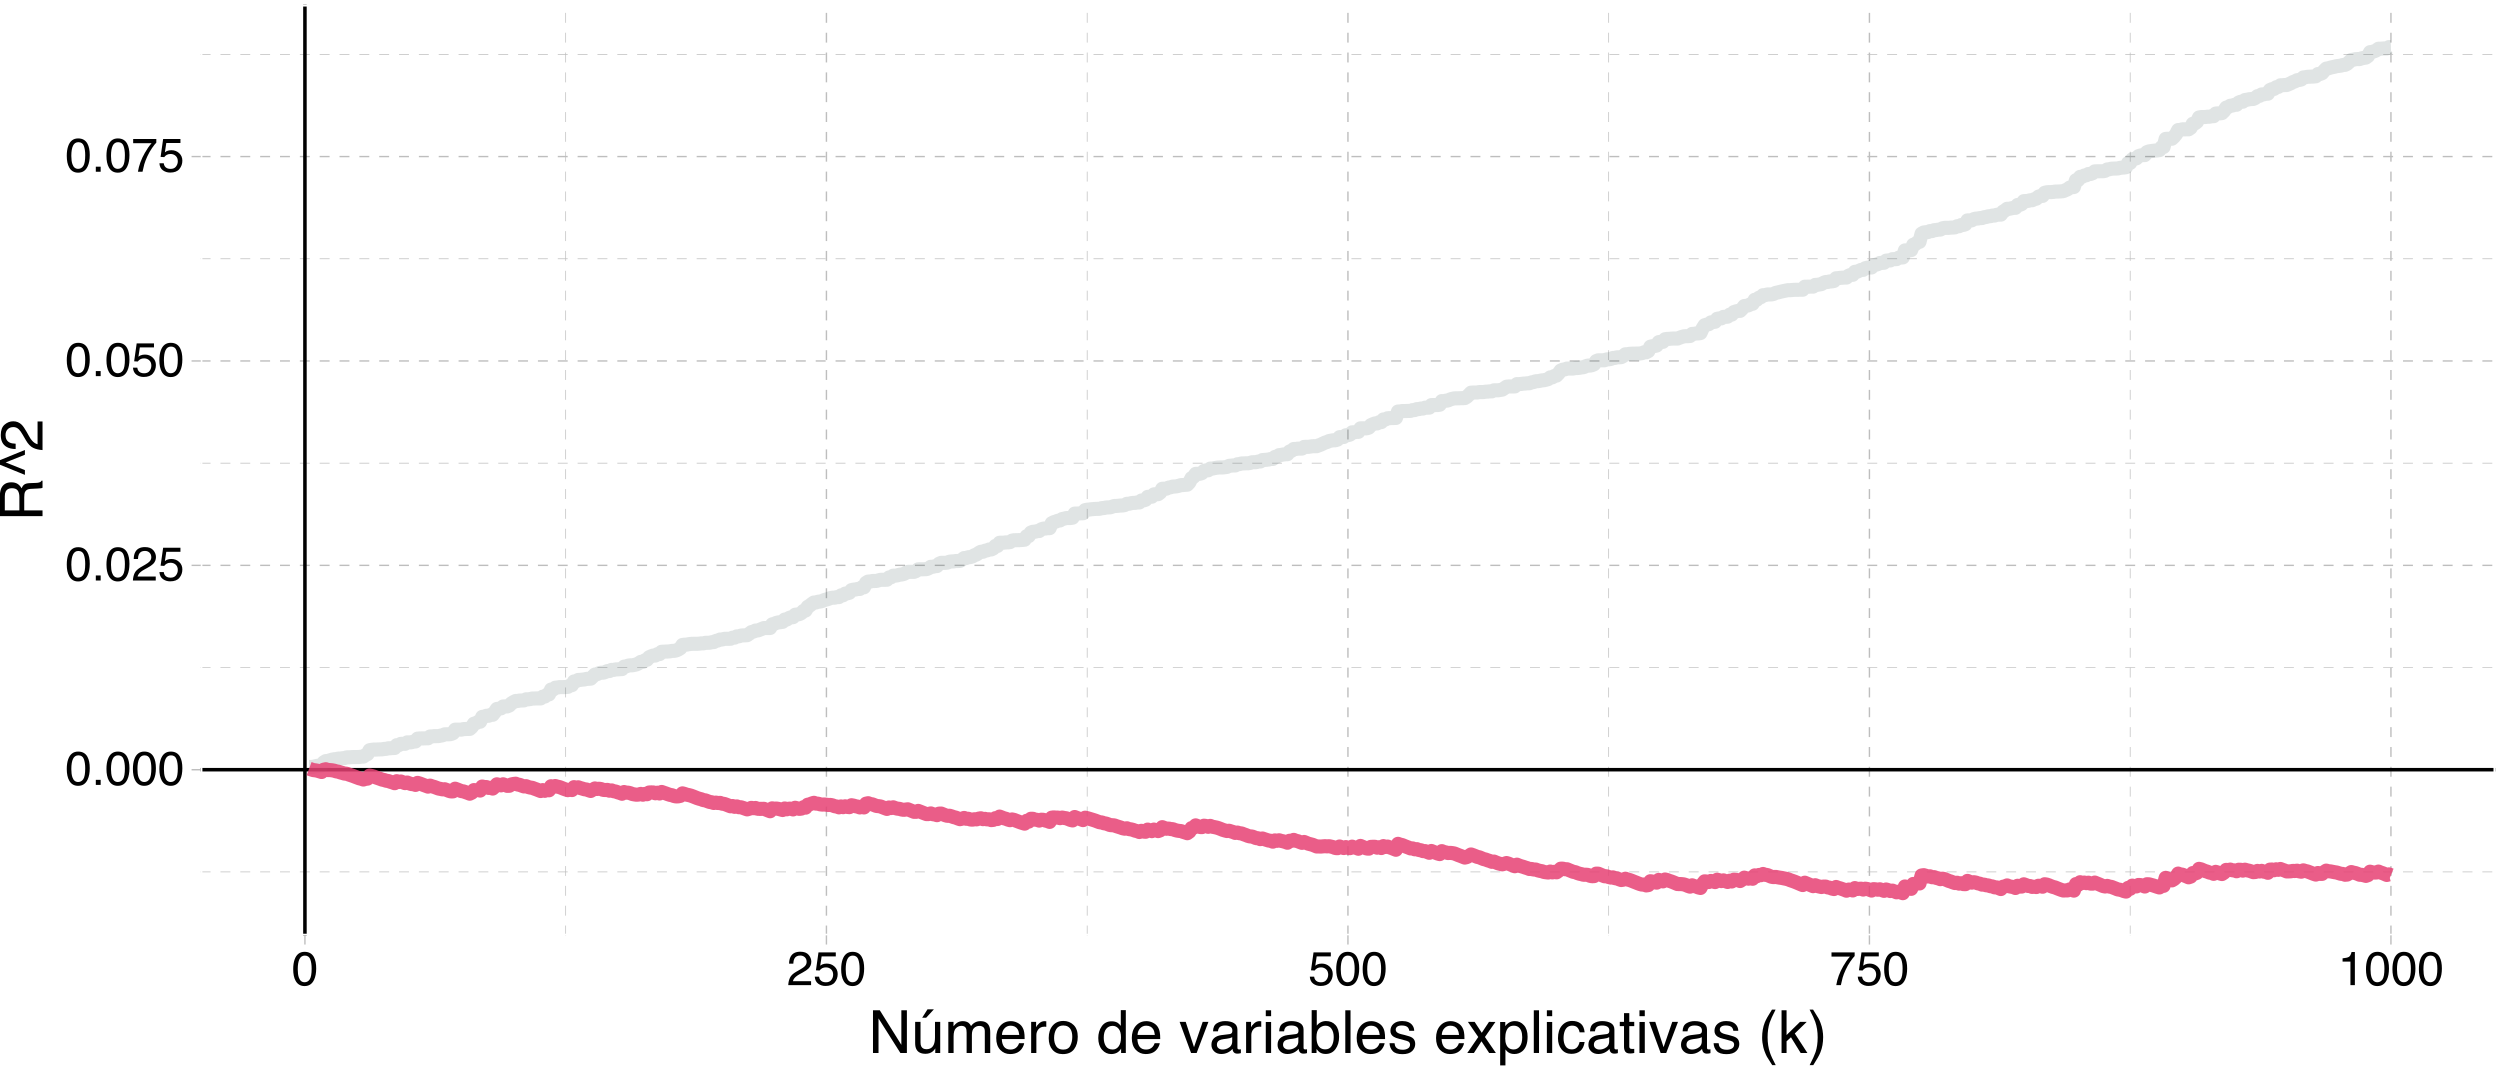 <?xml version="1.0" encoding="UTF-8"?>
<svg xmlns="http://www.w3.org/2000/svg" xmlns:xlink="http://www.w3.org/1999/xlink" width="756" height="324" viewBox="0 0 756 324">
<defs>
<g>
<g id="glyph-0-0">
<path d="M 0.469 0 L 0.469 -10.328 L 8.672 -10.328 L 8.672 0 Z M 7.375 -1.297 L 7.375 -9.047 L 1.766 -9.047 L 1.766 -1.297 Z M 7.375 -1.297 "/>
</g>
<g id="glyph-0-1">
<path d="M 3.891 -10.078 C 5.203 -10.078 6.145 -9.539 6.719 -8.469 C 7.176 -7.633 7.406 -6.492 7.406 -5.047 C 7.406 -3.68 7.195 -2.551 6.781 -1.656 C 6.195 -0.363 5.234 0.281 3.891 0.281 C 2.68 0.281 1.781 -0.242 1.188 -1.297 C 0.695 -2.172 0.453 -3.348 0.453 -4.828 C 0.453 -5.973 0.598 -6.957 0.891 -7.781 C 1.441 -9.312 2.441 -10.078 3.891 -10.078 Z M 3.891 -0.875 C 4.547 -0.875 5.066 -1.164 5.453 -1.75 C 5.836 -2.332 6.031 -3.414 6.031 -5 C 6.031 -6.145 5.891 -7.086 5.609 -7.828 C 5.328 -8.566 4.781 -8.938 3.969 -8.938 C 3.227 -8.938 2.688 -8.582 2.344 -7.875 C 2 -7.176 1.828 -6.145 1.828 -4.781 C 1.828 -3.758 1.938 -2.938 2.156 -2.312 C 2.488 -1.352 3.066 -0.875 3.891 -0.875 Z M 3.891 -0.875 "/>
</g>
<g id="glyph-0-2">
<path d="M 1.234 -1.531 L 2.703 -1.531 L 2.703 0 L 1.234 0 Z M 1.234 -1.531 "/>
</g>
<g id="glyph-0-3">
<path d="M 0.453 0 C 0.492 -0.863 0.672 -1.617 0.984 -2.266 C 1.297 -2.91 1.906 -3.492 2.812 -4.016 L 4.172 -4.797 C 4.773 -5.148 5.195 -5.453 5.438 -5.703 C 5.82 -6.086 6.016 -6.531 6.016 -7.031 C 6.016 -7.613 5.836 -8.078 5.484 -8.422 C 5.129 -8.773 4.66 -8.953 4.078 -8.953 C 3.211 -8.953 2.613 -8.625 2.281 -7.969 C 2.102 -7.613 2.004 -7.125 1.984 -6.5 L 0.703 -6.5 C 0.711 -7.375 0.875 -8.086 1.188 -8.641 C 1.727 -9.617 2.695 -10.109 4.094 -10.109 C 5.238 -10.109 6.078 -9.797 6.609 -9.172 C 7.148 -8.547 7.422 -7.852 7.422 -7.094 C 7.422 -6.281 7.133 -5.586 6.562 -5.016 C 6.238 -4.68 5.648 -4.281 4.797 -3.812 L 3.828 -3.281 C 3.367 -3.02 3.008 -2.773 2.75 -2.547 C 2.281 -2.141 1.984 -1.691 1.859 -1.203 L 7.359 -1.203 L 7.359 0 Z M 0.453 0 "/>
</g>
<g id="glyph-0-4">
<path d="M 1.781 -2.562 C 1.863 -1.844 2.195 -1.344 2.781 -1.062 C 3.082 -0.926 3.43 -0.859 3.828 -0.859 C 4.578 -0.859 5.129 -1.098 5.484 -1.578 C 5.848 -2.055 6.031 -2.586 6.031 -3.172 C 6.031 -3.867 5.816 -4.41 5.391 -4.797 C 4.961 -5.18 4.445 -5.375 3.844 -5.375 C 3.406 -5.375 3.031 -5.289 2.719 -5.125 C 2.414 -4.957 2.148 -4.723 1.922 -4.422 L 0.828 -4.484 L 1.594 -9.906 L 6.828 -9.906 L 6.828 -8.688 L 2.547 -8.688 L 2.125 -5.875 C 2.352 -6.051 2.57 -6.188 2.781 -6.281 C 3.156 -6.438 3.594 -6.516 4.094 -6.516 C 5.008 -6.516 5.789 -6.219 6.438 -5.625 C 7.082 -5.031 7.406 -4.273 7.406 -3.359 C 7.406 -2.398 7.109 -1.555 6.516 -0.828 C 5.93 -0.109 4.992 0.25 3.703 0.25 C 2.879 0.25 2.148 0.02 1.516 -0.438 C 0.891 -0.895 0.539 -1.602 0.469 -2.562 Z M 1.781 -2.562 "/>
</g>
<g id="glyph-0-5">
<path d="M 7.531 -9.906 L 7.531 -8.797 C 7.207 -8.484 6.773 -7.938 6.234 -7.156 C 5.703 -6.383 5.227 -5.547 4.812 -4.641 C 4.406 -3.766 4.098 -2.969 3.891 -2.25 C 3.754 -1.781 3.578 -1.031 3.359 0 L 1.969 0 C 2.281 -1.926 2.984 -3.836 4.078 -5.734 C 4.711 -6.859 5.383 -7.82 6.094 -8.625 L 0.531 -8.625 L 0.531 -9.906 Z M 7.531 -9.906 "/>
</g>
<g id="glyph-0-6">
<path d="M 1.375 -7.125 L 1.375 -8.109 C 2.289 -8.191 2.926 -8.336 3.281 -8.547 C 3.645 -8.754 3.914 -9.25 4.094 -10.031 L 5.094 -10.031 L 5.094 0 L 3.75 0 L 3.75 -7.125 Z M 1.375 -7.125 "/>
</g>
<g id="glyph-1-0">
<path d="M 0.578 0 L 0.578 -12.906 L 10.828 -12.906 L 10.828 0 Z M 9.219 -1.625 L 9.219 -11.297 L 2.203 -11.297 L 2.203 -1.625 Z M 9.219 -1.625 "/>
</g>
<g id="glyph-1-1">
<path d="M 1.375 -12.906 L 3.438 -12.906 L 9.953 -2.453 L 9.953 -12.906 L 11.625 -12.906 L 11.625 0 L 9.656 0 L 3.047 -10.453 L 3.047 0 L 1.375 0 Z M 6.375 -12.906 Z M 6.375 -12.906 "/>
</g>
<g id="glyph-1-2">
<path d="M 2.75 -9.406 L 2.75 -3.172 C 2.75 -2.68 2.82 -2.285 2.969 -1.984 C 3.25 -1.422 3.773 -1.141 4.547 -1.141 C 5.648 -1.141 6.398 -1.633 6.797 -2.625 C 7.016 -3.145 7.125 -3.867 7.125 -4.797 L 7.125 -9.406 L 8.703 -9.406 L 8.703 0 L 7.203 0 L 7.219 -1.391 C 7.02 -1.035 6.766 -0.734 6.453 -0.484 C 5.859 0.004 5.129 0.25 4.266 0.25 C 2.922 0.25 2.004 -0.195 1.516 -1.094 C 1.254 -1.57 1.125 -2.211 1.125 -3.016 L 1.125 -9.406 Z M 4.906 -9.641 Z M 6.797 -13.203 L 4.453 -10.656 L 3.25 -10.656 L 4.859 -13.203 Z M 6.797 -13.203 "/>
</g>
<g id="glyph-1-3">
<path d="M 1.156 -9.406 L 2.719 -9.406 L 2.719 -8.078 C 3.094 -8.535 3.438 -8.875 3.75 -9.094 C 4.27 -9.445 4.859 -9.625 5.516 -9.625 C 6.266 -9.625 6.867 -9.441 7.328 -9.078 C 7.586 -8.859 7.82 -8.547 8.031 -8.141 C 8.383 -8.641 8.797 -9.008 9.266 -9.25 C 9.742 -9.5 10.281 -9.625 10.875 -9.625 C 12.133 -9.625 12.992 -9.164 13.453 -8.25 C 13.703 -7.758 13.828 -7.098 13.828 -6.266 L 13.828 0 L 12.188 0 L 12.188 -6.547 C 12.188 -7.172 12.023 -7.598 11.703 -7.828 C 11.391 -8.066 11.008 -8.188 10.562 -8.188 C 9.945 -8.188 9.41 -7.977 8.953 -7.562 C 8.504 -7.145 8.281 -6.445 8.281 -5.469 L 8.281 0 L 6.688 0 L 6.688 -6.141 C 6.688 -6.785 6.609 -7.254 6.453 -7.547 C 6.211 -7.984 5.766 -8.203 5.109 -8.203 C 4.504 -8.203 3.957 -7.969 3.469 -7.5 C 2.988 -7.039 2.75 -6.207 2.75 -5 L 2.75 0 L 1.156 0 Z M 1.156 -9.406 "/>
</g>
<g id="glyph-1-4">
<path d="M 5.078 -9.625 C 5.742 -9.625 6.391 -9.469 7.016 -9.156 C 7.648 -8.844 8.129 -8.438 8.453 -7.938 C 8.773 -7.457 8.988 -6.906 9.094 -6.281 C 9.188 -5.844 9.234 -5.148 9.234 -4.203 L 2.328 -4.203 C 2.359 -3.242 2.582 -2.473 3 -1.891 C 3.426 -1.316 4.082 -1.031 4.969 -1.031 C 5.789 -1.031 6.445 -1.305 6.938 -1.859 C 7.219 -2.172 7.422 -2.535 7.547 -2.953 L 9.094 -2.953 C 9.051 -2.609 8.914 -2.223 8.688 -1.797 C 8.457 -1.367 8.195 -1.02 7.906 -0.75 C 7.426 -0.281 6.832 0.031 6.125 0.188 C 5.75 0.281 5.316 0.328 4.828 0.328 C 3.66 0.328 2.672 -0.094 1.859 -0.938 C 1.047 -1.789 0.641 -2.988 0.641 -4.531 C 0.641 -6.039 1.047 -7.266 1.859 -8.203 C 2.68 -9.148 3.754 -9.625 5.078 -9.625 Z M 7.609 -5.453 C 7.535 -6.141 7.383 -6.691 7.156 -7.109 C 6.719 -7.867 5.992 -8.25 4.984 -8.25 C 4.254 -8.25 3.645 -7.984 3.156 -7.453 C 2.664 -6.93 2.406 -6.266 2.375 -5.453 Z M 4.938 -9.641 Z M 4.938 -9.641 "/>
</g>
<g id="glyph-1-5">
<path d="M 1.203 -9.406 L 2.703 -9.406 L 2.703 -7.781 C 2.828 -8.102 3.129 -8.488 3.609 -8.938 C 4.086 -9.395 4.645 -9.625 5.281 -9.625 C 5.301 -9.625 5.348 -9.617 5.422 -9.609 C 5.492 -9.609 5.613 -9.598 5.781 -9.578 L 5.781 -7.906 C 5.688 -7.926 5.598 -7.938 5.516 -7.938 C 5.441 -7.945 5.359 -7.953 5.266 -7.953 C 4.461 -7.953 3.848 -7.695 3.422 -7.188 C 2.992 -6.676 2.781 -6.086 2.781 -5.422 L 2.781 0 L 1.203 0 Z M 1.203 -9.406 "/>
</g>
<g id="glyph-1-6">
<path d="M 4.891 -1.016 C 5.941 -1.016 6.66 -1.41 7.047 -2.203 C 7.441 -3.004 7.641 -3.891 7.641 -4.859 C 7.641 -5.734 7.5 -6.445 7.219 -7 C 6.77 -7.875 6 -8.312 4.906 -8.312 C 3.945 -8.312 3.242 -7.941 2.797 -7.203 C 2.359 -6.461 2.141 -5.57 2.141 -4.531 C 2.141 -3.531 2.359 -2.691 2.797 -2.016 C 3.242 -1.348 3.941 -1.016 4.891 -1.016 Z M 4.953 -9.688 C 6.172 -9.688 7.195 -9.281 8.031 -8.469 C 8.875 -7.664 9.297 -6.477 9.297 -4.906 C 9.297 -3.383 8.926 -2.129 8.188 -1.141 C 7.445 -0.148 6.301 0.344 4.75 0.344 C 3.445 0.344 2.414 -0.094 1.656 -0.969 C 0.895 -1.844 0.516 -3.02 0.516 -4.5 C 0.516 -6.082 0.914 -7.344 1.719 -8.281 C 2.52 -9.219 3.598 -9.688 4.953 -9.688 Z M 4.906 -9.641 Z M 4.906 -9.641 "/>
</g>
<g id="glyph-1-7">
</g>
<g id="glyph-1-8">
<path d="M 2.156 -4.594 C 2.156 -3.582 2.367 -2.738 2.797 -2.062 C 3.234 -1.383 3.922 -1.047 4.859 -1.047 C 5.586 -1.047 6.188 -1.359 6.656 -1.984 C 7.133 -2.617 7.375 -3.523 7.375 -4.703 C 7.375 -5.891 7.129 -6.77 6.641 -7.344 C 6.16 -7.914 5.562 -8.203 4.844 -8.203 C 4.039 -8.203 3.391 -7.895 2.891 -7.281 C 2.398 -6.676 2.156 -5.781 2.156 -4.594 Z M 4.547 -9.578 C 5.266 -9.578 5.867 -9.426 6.359 -9.125 C 6.641 -8.945 6.957 -8.641 7.312 -8.203 L 7.312 -12.953 L 8.828 -12.953 L 8.828 0 L 7.406 0 L 7.406 -1.312 C 7.039 -0.727 6.602 -0.305 6.094 -0.047 C 5.594 0.203 5.02 0.328 4.375 0.328 C 3.32 0.328 2.41 -0.109 1.641 -0.984 C 0.879 -1.867 0.5 -3.047 0.5 -4.516 C 0.5 -5.879 0.848 -7.062 1.547 -8.062 C 2.242 -9.07 3.242 -9.578 4.547 -9.578 Z M 4.547 -9.578 "/>
</g>
<g id="glyph-1-9">
<path d="M 1.938 -9.406 L 4.453 -1.75 L 7.078 -9.406 L 8.812 -9.406 L 5.25 0 L 3.562 0 L 0.094 -9.406 Z M 1.938 -9.406 "/>
</g>
<g id="glyph-1-10">
<path d="M 2.375 -2.5 C 2.375 -2.039 2.539 -1.68 2.875 -1.422 C 3.207 -1.16 3.602 -1.031 4.062 -1.031 C 4.613 -1.031 5.148 -1.16 5.672 -1.422 C 6.555 -1.848 7 -2.547 7 -3.516 L 7 -4.797 C 6.801 -4.672 6.551 -4.566 6.25 -4.484 C 5.945 -4.398 5.648 -4.344 5.359 -4.312 L 4.391 -4.188 C 3.816 -4.102 3.391 -3.984 3.109 -3.828 C 2.617 -3.547 2.375 -3.102 2.375 -2.5 Z M 6.203 -5.703 C 6.566 -5.754 6.812 -5.906 6.938 -6.156 C 7.008 -6.301 7.047 -6.504 7.047 -6.766 C 7.047 -7.305 6.852 -7.695 6.469 -7.938 C 6.082 -8.188 5.531 -8.312 4.812 -8.312 C 3.988 -8.312 3.406 -8.086 3.062 -7.641 C 2.863 -7.391 2.738 -7.023 2.688 -6.547 L 1.203 -6.547 C 1.234 -7.703 1.609 -8.504 2.328 -8.953 C 3.055 -9.41 3.898 -9.641 4.859 -9.641 C 5.961 -9.641 6.859 -9.43 7.547 -9.016 C 8.234 -8.586 8.578 -7.93 8.578 -7.047 L 8.578 -1.625 C 8.578 -1.457 8.609 -1.32 8.672 -1.219 C 8.742 -1.125 8.891 -1.078 9.109 -1.078 C 9.18 -1.078 9.258 -1.078 9.344 -1.078 C 9.426 -1.086 9.52 -1.102 9.625 -1.125 L 9.625 0.047 C 9.375 0.117 9.188 0.16 9.062 0.172 C 8.938 0.191 8.758 0.203 8.531 0.203 C 7.988 0.203 7.594 0.008 7.344 -0.375 C 7.219 -0.582 7.129 -0.875 7.078 -1.25 C 6.754 -0.82 6.289 -0.453 5.688 -0.141 C 5.082 0.16 4.414 0.312 3.688 0.312 C 2.812 0.312 2.098 0.047 1.547 -0.484 C 0.992 -1.016 0.719 -1.676 0.719 -2.469 C 0.719 -3.344 0.988 -4.02 1.531 -4.5 C 2.082 -4.977 2.801 -5.273 3.688 -5.391 Z M 4.891 -9.641 Z M 4.891 -9.641 "/>
</g>
<g id="glyph-1-11">
<path d="M 1.156 -9.375 L 2.766 -9.375 L 2.766 0 L 1.156 0 Z M 1.156 -12.906 L 2.766 -12.906 L 2.766 -11.125 L 1.156 -11.125 Z M 1.156 -12.906 "/>
</g>
<g id="glyph-1-12">
<path d="M 1.031 -12.953 L 2.578 -12.953 L 2.578 -8.266 C 2.922 -8.723 3.332 -9.066 3.812 -9.297 C 4.289 -9.535 4.812 -9.656 5.375 -9.656 C 6.551 -9.656 7.504 -9.254 8.234 -8.453 C 8.961 -7.648 9.328 -6.461 9.328 -4.891 C 9.328 -3.398 8.961 -2.16 8.234 -1.172 C 7.516 -0.191 6.52 0.297 5.25 0.297 C 4.531 0.297 3.926 0.125 3.438 -0.219 C 3.145 -0.426 2.832 -0.754 2.5 -1.203 L 2.5 0 L 1.031 0 Z M 5.156 -1.094 C 6.008 -1.094 6.645 -1.43 7.062 -2.109 C 7.488 -2.797 7.703 -3.695 7.703 -4.812 C 7.703 -5.801 7.488 -6.617 7.062 -7.266 C 6.645 -7.922 6.02 -8.25 5.188 -8.25 C 4.469 -8.25 3.836 -7.977 3.297 -7.438 C 2.754 -6.906 2.484 -6.031 2.484 -4.812 C 2.484 -3.926 2.598 -3.207 2.828 -2.656 C 3.242 -1.613 4.02 -1.094 5.156 -1.094 Z M 5.156 -1.094 "/>
</g>
<g id="glyph-1-13">
<path d="M 1.203 -12.906 L 2.781 -12.906 L 2.781 0 L 1.203 0 Z M 1.203 -12.906 "/>
</g>
<g id="glyph-1-14">
<path d="M 2.094 -2.953 C 2.145 -2.422 2.281 -2.016 2.5 -1.734 C 2.895 -1.223 3.586 -0.969 4.578 -0.969 C 5.16 -0.969 5.672 -1.094 6.109 -1.344 C 6.555 -1.602 6.781 -2.004 6.781 -2.547 C 6.781 -2.941 6.602 -3.25 6.25 -3.469 C 6.02 -3.594 5.566 -3.738 4.891 -3.906 L 3.641 -4.234 C 2.836 -4.43 2.242 -4.648 1.859 -4.891 C 1.18 -5.316 0.844 -5.91 0.844 -6.672 C 0.844 -7.555 1.16 -8.273 1.797 -8.828 C 2.441 -9.379 3.305 -9.656 4.391 -9.656 C 5.805 -9.656 6.832 -9.238 7.469 -8.406 C 7.852 -7.883 8.039 -7.316 8.031 -6.703 L 6.547 -6.703 C 6.516 -7.066 6.383 -7.395 6.156 -7.688 C 5.789 -8.102 5.16 -8.312 4.266 -8.312 C 3.672 -8.312 3.219 -8.195 2.906 -7.969 C 2.602 -7.738 2.453 -7.438 2.453 -7.062 C 2.453 -6.645 2.656 -6.316 3.062 -6.078 C 3.289 -5.93 3.633 -5.801 4.094 -5.688 L 5.141 -5.438 C 6.273 -5.156 7.035 -4.883 7.422 -4.625 C 8.035 -4.227 8.344 -3.594 8.344 -2.719 C 8.344 -1.883 8.023 -1.16 7.391 -0.547 C 6.754 0.055 5.785 0.359 4.484 0.359 C 3.086 0.359 2.098 0.039 1.516 -0.594 C 0.93 -1.227 0.617 -2.016 0.578 -2.953 Z M 4.438 -9.641 Z M 4.438 -9.641 "/>
</g>
<g id="glyph-1-15">
<path d="M 0.266 -9.406 L 2.312 -9.406 L 4.469 -6.094 L 6.656 -9.406 L 8.594 -9.375 L 5.422 -4.828 L 8.734 0 L 6.703 0 L 4.375 -3.531 L 2.094 0 L 0.094 0 L 3.406 -4.828 Z M 0.266 -9.406 "/>
</g>
<g id="glyph-1-16">
<path d="M 5.141 -1.062 C 5.867 -1.062 6.477 -1.367 6.969 -1.984 C 7.457 -2.609 7.703 -3.535 7.703 -4.766 C 7.703 -5.516 7.598 -6.16 7.391 -6.703 C 6.973 -7.734 6.223 -8.25 5.141 -8.25 C 4.035 -8.25 3.285 -7.703 2.891 -6.609 C 2.672 -6.023 2.562 -5.281 2.562 -4.375 C 2.562 -3.645 2.672 -3.023 2.891 -2.516 C 3.297 -1.547 4.047 -1.062 5.141 -1.062 Z M 1.031 -9.375 L 2.578 -9.375 L 2.578 -8.125 C 2.891 -8.551 3.234 -8.879 3.609 -9.109 C 4.141 -9.461 4.77 -9.641 5.5 -9.641 C 6.562 -9.641 7.461 -9.227 8.203 -8.406 C 8.953 -7.594 9.328 -6.426 9.328 -4.906 C 9.328 -2.863 8.789 -1.398 7.719 -0.516 C 7.039 0.035 6.25 0.312 5.344 0.312 C 4.633 0.312 4.039 0.156 3.562 -0.156 C 3.281 -0.32 2.969 -0.625 2.625 -1.062 L 2.625 3.75 L 1.031 3.75 Z M 1.031 -9.375 "/>
</g>
<g id="glyph-1-17">
<path d="M 4.797 -9.688 C 5.848 -9.688 6.707 -9.426 7.375 -8.906 C 8.039 -8.395 8.441 -7.508 8.578 -6.25 L 7.047 -6.25 C 6.953 -6.832 6.734 -7.312 6.391 -7.688 C 6.055 -8.07 5.523 -8.266 4.797 -8.266 C 3.785 -8.266 3.062 -7.773 2.625 -6.797 C 2.344 -6.16 2.203 -5.375 2.203 -4.438 C 2.203 -3.488 2.398 -2.691 2.797 -2.047 C 3.203 -1.398 3.832 -1.078 4.688 -1.078 C 5.344 -1.078 5.863 -1.273 6.25 -1.672 C 6.633 -2.078 6.898 -2.629 7.047 -3.328 L 8.578 -3.328 C 8.398 -2.078 7.957 -1.164 7.25 -0.594 C 6.551 -0.02 5.656 0.266 4.562 0.266 C 3.332 0.266 2.348 -0.18 1.609 -1.078 C 0.879 -1.973 0.516 -3.098 0.516 -4.453 C 0.516 -6.098 0.914 -7.379 1.719 -8.297 C 2.52 -9.223 3.547 -9.688 4.797 -9.688 Z M 4.547 -9.641 Z M 4.547 -9.641 "/>
</g>
<g id="glyph-1-18">
<path d="M 1.484 -12.047 L 3.078 -12.047 L 3.078 -9.406 L 4.578 -9.406 L 4.578 -8.125 L 3.078 -8.125 L 3.078 -1.984 C 3.078 -1.648 3.188 -1.426 3.406 -1.312 C 3.531 -1.25 3.738 -1.219 4.031 -1.219 C 4.102 -1.219 4.18 -1.219 4.266 -1.219 C 4.359 -1.227 4.461 -1.238 4.578 -1.25 L 4.578 0 C 4.398 0.051 4.211 0.086 4.016 0.109 C 3.816 0.141 3.602 0.156 3.375 0.156 C 2.633 0.156 2.133 -0.031 1.875 -0.406 C 1.613 -0.789 1.484 -1.285 1.484 -1.891 L 1.484 -8.125 L 0.203 -8.125 L 0.203 -9.406 L 1.484 -9.406 Z M 1.484 -12.047 "/>
</g>
<g id="glyph-1-19">
<path d="M 5.328 -13.125 C 4.41 -11.332 3.812 -10.016 3.531 -9.172 C 3.113 -7.891 2.906 -6.41 2.906 -4.734 C 2.906 -3.035 3.145 -1.484 3.625 -0.078 C 3.914 0.797 4.492 2.047 5.359 3.672 L 4.297 3.672 C 3.43 2.336 2.895 1.484 2.688 1.109 C 2.488 0.742 2.27 0.242 2.031 -0.391 C 1.695 -1.254 1.469 -2.18 1.344 -3.172 C 1.281 -3.672 1.25 -4.156 1.25 -4.625 C 1.25 -6.352 1.52 -7.895 2.062 -9.25 C 2.406 -10.113 3.129 -11.406 4.234 -13.125 Z M 5.328 -13.125 "/>
</g>
<g id="glyph-1-20">
<path d="M 1.125 -12.906 L 2.641 -12.906 L 2.641 -5.422 L 6.703 -9.406 L 8.734 -9.406 L 5.125 -5.891 L 8.938 0 L 6.906 0 L 3.969 -4.75 L 2.641 -3.531 L 2.641 0 L 1.125 0 Z M 1.125 -12.906 "/>
</g>
<g id="glyph-1-21">
<path d="M 0.625 3.672 C 1.551 1.859 2.148 0.535 2.422 -0.297 C 2.836 -1.555 3.047 -3.035 3.047 -4.734 C 3.047 -6.422 2.805 -7.969 2.328 -9.375 C 2.035 -10.238 1.457 -11.488 0.594 -13.125 L 1.656 -13.125 C 2.562 -11.676 3.109 -10.785 3.297 -10.453 C 3.492 -10.117 3.703 -9.656 3.922 -9.062 C 4.203 -8.332 4.398 -7.609 4.516 -6.891 C 4.641 -6.172 4.703 -5.484 4.703 -4.828 C 4.703 -3.086 4.426 -1.539 3.875 -0.188 C 3.531 0.688 2.812 1.973 1.719 3.672 Z M 0.625 3.672 "/>
</g>
<g id="glyph-2-0">
<path d="M 0 -0.578 L -12.906 -0.578 L -12.906 -10.828 L 0 -10.828 Z M -1.625 -9.219 L -11.297 -9.219 L -11.297 -2.203 L -1.625 -2.203 Z M -1.625 -9.219 "/>
</g>
<g id="glyph-2-1">
<path d="M -7 -7.375 C -7 -8.195 -7.16 -8.844 -7.484 -9.312 C -7.816 -9.789 -8.41 -10.031 -9.266 -10.031 C -10.18 -10.031 -10.805 -9.695 -11.141 -9.031 C -11.316 -8.676 -11.406 -8.203 -11.406 -7.609 L -11.406 -3.328 L -7 -3.328 Z M -12.906 -1.578 L -12.906 -7.562 C -12.906 -8.539 -12.766 -9.352 -12.484 -10 C -11.93 -11.207 -10.914 -11.812 -9.438 -11.812 C -8.656 -11.812 -8.02 -11.648 -7.531 -11.328 C -7.039 -11.016 -6.645 -10.57 -6.344 -10 C -6.133 -10.5 -5.863 -10.875 -5.531 -11.125 C -5.195 -11.383 -4.656 -11.531 -3.906 -11.562 L -2.188 -11.625 C -1.688 -11.633 -1.316 -11.676 -1.078 -11.75 C -0.672 -11.852 -0.41 -12.039 -0.297 -12.312 L 0 -12.312 L 0 -10.156 C -0.113 -10.102 -0.254 -10.055 -0.422 -10.016 C -0.598 -9.984 -0.941 -9.957 -1.453 -9.938 L -3.609 -9.828 C -4.453 -9.785 -5.016 -9.473 -5.297 -8.891 C -5.453 -8.555 -5.531 -8.031 -5.531 -7.312 L -5.531 -3.328 L 0 -3.328 L 0 -1.578 Z M -12.906 -1.578 "/>
</g>
<g id="glyph-2-2">
<path d="M -12.906 -5.5 L -5.328 -8.594 L -5.328 -7.156 L -11.141 -4.828 L -5.328 -2.5 L -5.328 -1.062 L -12.906 -4.141 Z M -12.906 -5.5 "/>
</g>
<g id="glyph-2-3">
<path d="M 0 -0.562 C -1.082 -0.625 -2.023 -0.848 -2.828 -1.234 C -3.629 -1.617 -4.359 -2.379 -5.016 -3.516 L -6 -5.203 C -6.438 -5.961 -6.812 -6.492 -7.125 -6.797 C -7.602 -7.273 -8.16 -7.516 -8.797 -7.516 C -9.523 -7.516 -10.102 -7.297 -10.531 -6.859 C -10.969 -6.422 -11.188 -5.832 -11.188 -5.094 C -11.188 -4.008 -10.773 -3.258 -9.953 -2.844 C -9.516 -2.625 -8.906 -2.504 -8.125 -2.484 L -8.125 -0.875 C -9.219 -0.883 -10.109 -1.086 -10.797 -1.484 C -12.016 -2.16 -12.625 -3.367 -12.625 -5.109 C -12.625 -6.547 -12.234 -7.598 -11.453 -8.266 C -10.68 -8.93 -9.816 -9.266 -8.859 -9.266 C -7.848 -9.266 -6.988 -8.91 -6.281 -8.203 C -5.863 -7.785 -5.359 -7.051 -4.766 -6 L -4.094 -4.797 C -3.781 -4.211 -3.477 -3.758 -3.188 -3.438 C -2.676 -2.852 -2.113 -2.484 -1.5 -2.328 L -1.5 -9.203 L 0 -9.203 Z M 0 -0.562 "/>
</g>
</g>
<clipPath id="clip-0">
<path clip-rule="nonzero" d="M 60.672 1.441 L 754.562 1.441 L 754.562 282.891 L 60.672 282.891 Z M 60.672 1.441 "/>
</clipPath>
<clipPath id="clip-1">
<path clip-rule="nonzero" d="M 60.672 263 L 754.562 263 L 754.562 264 L 60.672 264 Z M 60.672 263 "/>
</clipPath>
<clipPath id="clip-2">
<path clip-rule="nonzero" d="M 60.672 201 L 754.562 201 L 754.562 202 L 60.672 202 Z M 60.672 201 "/>
</clipPath>
<clipPath id="clip-3">
<path clip-rule="nonzero" d="M 60.672 139 L 754.562 139 L 754.562 141 L 60.672 141 Z M 60.672 139 "/>
</clipPath>
<clipPath id="clip-4">
<path clip-rule="nonzero" d="M 60.672 78 L 754.562 78 L 754.562 79 L 60.672 79 Z M 60.672 78 "/>
</clipPath>
<clipPath id="clip-5">
<path clip-rule="nonzero" d="M 60.672 16 L 754.562 16 L 754.562 17 L 60.672 17 Z M 60.672 16 "/>
</clipPath>
<clipPath id="clip-6">
<path clip-rule="nonzero" d="M 170 1.441 L 172 1.441 L 172 282.891 L 170 282.891 Z M 170 1.441 "/>
</clipPath>
<clipPath id="clip-7">
<path clip-rule="nonzero" d="M 328 1.441 L 329 1.441 L 329 282.891 L 328 282.891 Z M 328 1.441 "/>
</clipPath>
<clipPath id="clip-8">
<path clip-rule="nonzero" d="M 486 1.441 L 487 1.441 L 487 282.891 L 486 282.891 Z M 486 1.441 "/>
</clipPath>
<clipPath id="clip-9">
<path clip-rule="nonzero" d="M 644 1.441 L 645 1.441 L 645 282.891 L 644 282.891 Z M 644 1.441 "/>
</clipPath>
<clipPath id="clip-10">
<path clip-rule="nonzero" d="M 60.672 232 L 754.562 232 L 754.562 233 L 60.672 233 Z M 60.672 232 "/>
</clipPath>
<clipPath id="clip-11">
<path clip-rule="nonzero" d="M 60.672 170 L 754.562 170 L 754.562 172 L 60.672 172 Z M 60.672 170 "/>
</clipPath>
<clipPath id="clip-12">
<path clip-rule="nonzero" d="M 60.672 108 L 754.562 108 L 754.562 110 L 60.672 110 Z M 60.672 108 "/>
</clipPath>
<clipPath id="clip-13">
<path clip-rule="nonzero" d="M 60.672 47 L 754.562 47 L 754.562 48 L 60.672 48 Z M 60.672 47 "/>
</clipPath>
<clipPath id="clip-14">
<path clip-rule="nonzero" d="M 91 1.441 L 93 1.441 L 93 282.891 L 91 282.891 Z M 91 1.441 "/>
</clipPath>
<clipPath id="clip-15">
<path clip-rule="nonzero" d="M 249 1.441 L 251 1.441 L 251 282.891 L 249 282.891 Z M 249 1.441 "/>
</clipPath>
<clipPath id="clip-16">
<path clip-rule="nonzero" d="M 407 1.441 L 408 1.441 L 408 282.891 L 407 282.891 Z M 407 1.441 "/>
</clipPath>
<clipPath id="clip-17">
<path clip-rule="nonzero" d="M 565 1.441 L 566 1.441 L 566 282.891 L 565 282.891 Z M 565 1.441 "/>
</clipPath>
<clipPath id="clip-18">
<path clip-rule="nonzero" d="M 722 1.441 L 724 1.441 L 724 282.891 L 722 282.891 Z M 722 1.441 "/>
</clipPath>
<clipPath id="clip-19">
<path clip-rule="nonzero" d="M 60.672 232 L 754.562 232 L 754.562 234 L 60.672 234 Z M 60.672 232 "/>
</clipPath>
<clipPath id="clip-20">
<path clip-rule="nonzero" d="M 91 1.441 L 93 1.441 L 93 282.891 L 91 282.891 Z M 91 1.441 "/>
</clipPath>
<clipPath id="clip-21">
<path clip-rule="nonzero" d="M 60.672 1.441 L 754.562 1.441 L 754.562 282.891 L 60.672 282.891 Z M 60.672 1.441 "/>
</clipPath>
</defs>
<rect x="-75.6" y="-32.4" width="907.2" height="388.8" fill="rgb(100%, 100%, 100%)" fill-opacity="1"/>
<rect x="-75.6" y="-32.4" width="907.2" height="388.8" fill="rgb(100%, 100%, 100%)" fill-opacity="1"/>
<g clip-path="url(#clip-0)">
<path fill="none" stroke-width="1.067" stroke-linecap="round" stroke-linejoin="round" stroke="rgb(100%, 100%, 100%)" stroke-opacity="1" stroke-miterlimit="10" d="M 60.672 282.891 L 754.562 282.891 L 754.562 1.441 L 60.672 1.441 Z M 60.672 282.891 "/>
</g>
<g clip-path="url(#clip-1)">
<path fill="none" stroke-width="0.213" stroke-linecap="butt" stroke-linejoin="round" stroke="rgb(74.51%, 74.51%, 74.51%)" stroke-opacity="1" stroke-dasharray="3 3" stroke-miterlimit="10" d="M 60.672 263.668 L 754.559 263.668 "/>
</g>
<g clip-path="url(#clip-2)">
<path fill="none" stroke-width="0.213" stroke-linecap="butt" stroke-linejoin="round" stroke="rgb(74.51%, 74.51%, 74.51%)" stroke-opacity="1" stroke-dasharray="3 3" stroke-miterlimit="10" d="M 60.672 201.863 L 754.559 201.863 "/>
</g>
<g clip-path="url(#clip-3)">
<path fill="none" stroke-width="0.213" stroke-linecap="butt" stroke-linejoin="round" stroke="rgb(74.51%, 74.51%, 74.51%)" stroke-opacity="1" stroke-dasharray="3 3" stroke-miterlimit="10" d="M 60.672 140.059 L 754.559 140.059 "/>
</g>
<g clip-path="url(#clip-4)">
<path fill="none" stroke-width="0.213" stroke-linecap="butt" stroke-linejoin="round" stroke="rgb(74.51%, 74.51%, 74.51%)" stroke-opacity="1" stroke-dasharray="3 3" stroke-miterlimit="10" d="M 60.672 78.254 L 754.559 78.254 "/>
</g>
<g clip-path="url(#clip-5)">
<path fill="none" stroke-width="0.213" stroke-linecap="butt" stroke-linejoin="round" stroke="rgb(74.51%, 74.51%, 74.51%)" stroke-opacity="1" stroke-dasharray="3 3" stroke-miterlimit="10" d="M 60.672 16.445 L 754.559 16.445 "/>
</g>
<g clip-path="url(#clip-6)">
<path fill="none" stroke-width="0.213" stroke-linecap="butt" stroke-linejoin="round" stroke="rgb(74.51%, 74.51%, 74.51%)" stroke-opacity="1" stroke-dasharray="3 3" stroke-miterlimit="10" d="M 171.062 282.891 L 171.062 1.441 "/>
</g>
<g clip-path="url(#clip-7)">
<path fill="none" stroke-width="0.213" stroke-linecap="butt" stroke-linejoin="round" stroke="rgb(74.51%, 74.51%, 74.51%)" stroke-opacity="1" stroke-dasharray="3 3" stroke-miterlimit="10" d="M 328.766 282.891 L 328.766 1.441 "/>
</g>
<g clip-path="url(#clip-8)">
<path fill="none" stroke-width="0.213" stroke-linecap="butt" stroke-linejoin="round" stroke="rgb(74.51%, 74.51%, 74.51%)" stroke-opacity="1" stroke-dasharray="3 3" stroke-miterlimit="10" d="M 486.465 282.891 L 486.465 1.441 "/>
</g>
<g clip-path="url(#clip-9)">
<path fill="none" stroke-width="0.213" stroke-linecap="butt" stroke-linejoin="round" stroke="rgb(74.51%, 74.51%, 74.51%)" stroke-opacity="1" stroke-dasharray="3 3" stroke-miterlimit="10" d="M 644.168 282.891 L 644.168 1.441 "/>
</g>
<g clip-path="url(#clip-10)">
<path fill="none" stroke-width="0.427" stroke-linecap="butt" stroke-linejoin="round" stroke="rgb(74.51%, 74.51%, 74.51%)" stroke-opacity="1" stroke-dasharray="3 3" stroke-miterlimit="10" d="M 60.672 232.766 L 754.559 232.766 "/>
</g>
<g clip-path="url(#clip-11)">
<path fill="none" stroke-width="0.427" stroke-linecap="butt" stroke-linejoin="round" stroke="rgb(74.51%, 74.51%, 74.51%)" stroke-opacity="1" stroke-dasharray="3 3" stroke-miterlimit="10" d="M 60.672 170.961 L 754.559 170.961 "/>
</g>
<g clip-path="url(#clip-12)">
<path fill="none" stroke-width="0.427" stroke-linecap="butt" stroke-linejoin="round" stroke="rgb(74.51%, 74.51%, 74.51%)" stroke-opacity="1" stroke-dasharray="3 3" stroke-miterlimit="10" d="M 60.672 109.156 L 754.559 109.156 "/>
</g>
<g clip-path="url(#clip-13)">
<path fill="none" stroke-width="0.427" stroke-linecap="butt" stroke-linejoin="round" stroke="rgb(74.51%, 74.51%, 74.51%)" stroke-opacity="1" stroke-dasharray="3 3" stroke-miterlimit="10" d="M 60.672 47.348 L 754.559 47.348 "/>
</g>
<g clip-path="url(#clip-14)">
<path fill="none" stroke-width="0.427" stroke-linecap="butt" stroke-linejoin="round" stroke="rgb(74.51%, 74.51%, 74.51%)" stroke-opacity="1" stroke-dasharray="3 3" stroke-miterlimit="10" d="M 92.211 282.891 L 92.211 1.441 "/>
</g>
<g clip-path="url(#clip-15)">
<path fill="none" stroke-width="0.427" stroke-linecap="butt" stroke-linejoin="round" stroke="rgb(74.51%, 74.51%, 74.51%)" stroke-opacity="1" stroke-dasharray="3 3" stroke-miterlimit="10" d="M 249.914 282.891 L 249.914 1.441 "/>
</g>
<g clip-path="url(#clip-16)">
<path fill="none" stroke-width="0.427" stroke-linecap="butt" stroke-linejoin="round" stroke="rgb(74.51%, 74.51%, 74.51%)" stroke-opacity="1" stroke-dasharray="3 3" stroke-miterlimit="10" d="M 407.617 282.891 L 407.617 1.441 "/>
</g>
<g clip-path="url(#clip-17)">
<path fill="none" stroke-width="0.427" stroke-linecap="butt" stroke-linejoin="round" stroke="rgb(74.51%, 74.51%, 74.51%)" stroke-opacity="1" stroke-dasharray="3 3" stroke-miterlimit="10" d="M 565.316 282.891 L 565.316 1.441 "/>
</g>
<g clip-path="url(#clip-18)">
<path fill="none" stroke-width="0.427" stroke-linecap="butt" stroke-linejoin="round" stroke="rgb(74.51%, 74.51%, 74.51%)" stroke-opacity="1" stroke-dasharray="3 3" stroke-miterlimit="10" d="M 723.02 282.891 L 723.02 1.441 "/>
</g>
<g clip-path="url(#clip-19)">
<path fill="none" stroke-width="1.067" stroke-linecap="butt" stroke-linejoin="round" stroke="rgb(0%, 0%, 0%)" stroke-opacity="1" stroke-miterlimit="10" d="M 60.672 232.766 L 754.559 232.766 "/>
</g>
<g clip-path="url(#clip-20)">
<path fill="none" stroke-width="1.067" stroke-linecap="butt" stroke-linejoin="round" stroke="rgb(0%, 0%, 0%)" stroke-opacity="1" stroke-miterlimit="10" d="M 92.211 282.891 L 92.211 1.441 "/>
</g>
<path fill="none" stroke-width="4.268" stroke-linecap="butt" stroke-linejoin="round" stroke="rgb(18.431%, 30.98%, 30.98%)" stroke-opacity="0.149" stroke-miterlimit="10" d="M 93.473 231.941 L 94.105 231.93 L 94.734 231.891 L 95.367 231.711 L 95.996 231.582 L 96.629 231.531 L 97.258 231.473 L 97.891 230.535 L 98.52 230.152 L 99.152 230.148 L 99.781 229.91 L 100.414 229.723 L 101.043 229.598 L 101.672 229.547 L 102.305 229.406 L 102.934 229.375 L 103.566 229.293 L 104.195 229.242 L 104.828 229.02 L 105.457 229.016 L 106.09 228.977 L 106.719 228.938 L 107.352 228.938 L 107.98 228.926 L 108.613 228.914 L 109.242 228.82 L 109.875 228.793 L 110.504 228.348 L 111.137 228.035 L 111.766 226.863 L 112.398 226.742 L 113.027 226.672 L 113.66 226.672 L 114.289 226.637 L 114.922 226.613 L 115.551 226.598 L 116.184 226.48 L 116.812 226.441 L 117.445 226.281 L 118.074 226.266 L 118.707 226.191 L 119.336 226.191 L 119.969 225.34 L 120.598 225.332 L 121.23 224.941 L 121.859 224.938 L 122.492 224.93 L 123.121 224.5 L 123.754 224.5 L 124.383 224.469 L 125.012 224.254 L 125.645 224.227 L 126.273 223.367 L 126.906 223.309 L 127.535 223.293 L 128.168 223.289 L 128.797 223.266 L 129.43 223.258 L 130.059 222.711 L 130.691 222.688 L 131.32 222.609 L 131.953 222.602 L 132.582 222.59 L 133.215 222.461 L 133.844 222.352 L 134.477 222.066 L 135.105 222.043 L 135.738 222.043 L 136.367 221.984 L 137 221.707 L 137.629 220.656 L 138.262 220.645 L 138.891 220.641 L 139.523 220.637 L 140.152 220.48 L 140.785 220.453 L 141.414 220.422 L 142.047 220.422 L 142.676 219.871 L 143.309 218.848 L 143.938 218.664 L 144.57 218.309 L 145.199 218.238 L 145.832 216.789 L 146.461 216.707 L 147.094 216.453 L 147.723 216.453 L 148.355 216.184 L 148.984 216.156 L 149.613 215.359 L 150.246 214.395 L 150.875 214.301 L 151.508 214.203 L 152.137 213.641 L 152.77 213.617 L 153.398 213.617 L 154.031 213.34 L 154.66 212.684 L 155.293 212.305 L 155.922 211.977 L 156.555 211.977 L 157.184 211.836 L 157.816 211.832 L 158.445 211.797 L 159.078 211.477 L 159.707 211.477 L 160.34 211.395 L 160.969 211.23 L 161.602 211.23 L 162.23 211.203 L 162.863 211.203 L 163.492 211.199 L 164.125 210.68 L 164.754 210.637 L 165.387 210.109 L 166.016 209.977 L 166.648 208.523 L 167.277 208.516 L 167.91 207.961 L 168.539 207.914 L 169.172 207.785 L 169.801 207.777 L 170.434 207.777 L 171.062 207.754 L 171.695 207.711 L 172.324 207.328 L 172.953 207.188 L 173.586 206.074 L 174.215 205.988 L 174.848 205.621 L 175.477 205.594 L 176.109 205.52 L 176.738 205.461 L 177.371 205.293 L 178 205.273 L 178.633 205.223 L 179.262 204.602 L 179.895 203.984 L 180.523 203.887 L 181.156 203.57 L 181.785 203.426 L 182.418 203.426 L 183.047 203.211 L 183.68 202.934 L 184.309 202.922 L 184.941 202.578 L 185.57 202.578 L 186.203 202.43 L 186.832 202.414 L 187.465 202.348 L 188.094 202.332 L 188.727 201.586 L 189.355 201.523 L 189.988 201.273 L 190.617 201.195 L 191.25 201.184 L 191.879 201.059 L 192.512 200.895 L 193.141 200.586 L 193.773 200.152 L 194.402 200.141 L 195.035 199.664 L 195.664 199.5 L 196.297 198.742 L 196.926 198.469 L 197.555 198.234 L 198.188 198.23 L 198.816 197.812 L 199.449 197.797 L 200.078 197.098 L 200.711 197.07 L 201.34 197.031 L 201.973 197.016 L 202.602 196.965 L 203.234 196.832 L 203.863 196.82 L 204.496 196.691 L 205.125 196.406 L 205.758 196.016 L 206.387 195.039 L 207.02 194.957 L 207.648 194.934 L 208.281 194.801 L 208.91 194.715 L 209.543 194.691 L 210.805 194.691 L 211.434 194.645 L 212.066 194.555 L 212.695 194.555 L 213.328 194.387 L 213.957 194.383 L 214.59 194.355 L 215.219 194.207 L 215.852 194.164 L 216.48 193.809 L 217.113 193.688 L 217.742 193.391 L 218.375 193.379 L 219.004 193.199 L 219.637 193.172 L 220.266 193.172 L 220.895 193.16 L 221.527 192.832 L 222.156 192.82 L 222.789 192.445 L 223.418 192.434 L 224.051 192.203 L 224.68 192.145 L 225.312 192.121 L 225.941 192.082 L 226.574 191.652 L 227.203 191.145 L 227.836 191.004 L 228.465 190.676 L 229.098 190.668 L 229.727 190.445 L 230.359 190.188 L 230.988 189.93 L 231.621 189.918 L 232.25 189.914 L 232.883 189.902 L 233.512 188.801 L 234.145 188.648 L 234.773 188.359 L 235.406 188.215 L 236.035 188.133 L 236.668 188.047 L 237.297 187.348 L 237.93 187.34 L 238.559 186.898 L 239.191 186.668 L 239.82 186.633 L 240.453 185.902 L 241.082 185.82 L 241.715 185.719 L 242.344 185.395 L 242.977 184.73 L 243.605 184.625 L 244.238 183.512 L 244.867 183.137 L 245.496 182.641 L 246.129 182.195 L 246.758 182.188 L 247.391 181.957 L 248.02 181.902 L 248.652 181.734 L 249.281 181.449 L 249.914 181.277 L 250.543 181.098 L 251.176 180.84 L 251.805 180.738 L 252.438 180.734 L 253.066 180.562 L 253.699 180.555 L 254.328 180.039 L 254.961 180.004 L 255.59 179.5 L 256.223 179.434 L 256.852 179.254 L 257.484 178.449 L 258.113 178.309 L 258.746 178.25 L 259.375 178.109 L 260.008 178.094 L 260.637 177.605 L 261.27 177.602 L 261.898 176.242 L 262.531 175.863 L 263.16 175.859 L 263.793 175.699 L 264.422 175.691 L 265.055 175.68 L 265.684 175.488 L 266.316 175.336 L 266.945 175.336 L 267.578 175.332 L 268.207 175.305 L 268.836 174.629 L 269.469 174.555 L 270.098 174.086 L 270.73 174.074 L 271.359 173.984 L 271.992 173.793 L 272.621 173.73 L 273.254 173.59 L 273.883 173.262 L 274.516 172.934 L 275.145 172.926 L 276.406 172.926 L 277.039 172.68 L 277.668 172.164 L 278.301 172.145 L 278.93 172.145 L 279.562 172.133 L 280.191 172.105 L 280.824 171.852 L 281.453 171.402 L 282.086 171.398 L 282.715 171.219 L 283.348 171.172 L 283.977 170.477 L 284.609 170.207 L 285.871 170.207 L 286.5 170.133 L 287.133 169.848 L 287.762 169.785 L 288.395 169.758 L 289.023 169.656 L 289.656 169.652 L 290.285 169.613 L 290.918 169.227 L 291.547 168.758 L 292.18 168.75 L 292.809 168.5 L 293.438 168.457 L 294.07 168.262 L 294.699 167.891 L 295.332 167.672 L 295.961 167.219 L 296.594 166.863 L 297.223 166.863 L 297.855 166.535 L 298.484 166.441 L 299.117 166.16 L 299.746 166.156 L 300.379 165.844 L 301.008 165.09 L 301.641 165.09 L 302.27 164.133 L 302.902 164.113 L 303.531 164.109 L 304.164 164.02 L 304.793 164.012 L 305.426 163.938 L 306.055 163.48 L 306.688 163.371 L 307.316 163.359 L 307.949 163.344 L 308.578 163.324 L 309.211 163.27 L 309.84 163.211 L 310.473 162.129 L 311.102 162.109 L 311.734 161.043 L 312.363 160.805 L 312.996 160.797 L 313.625 160.609 L 314.258 160.582 L 314.887 160.07 L 315.52 159.844 L 316.148 159.82 L 316.777 159.719 L 317.41 159.707 L 318.039 158.23 L 318.672 157.898 L 319.301 157.723 L 319.934 157.461 L 320.562 157.379 L 321.195 156.957 L 321.824 156.832 L 322.457 156.664 L 323.086 156.652 L 323.719 156.652 L 324.348 156.547 L 324.98 155.309 L 325.609 155.301 L 326.242 155.277 L 326.871 155.211 L 327.504 155.207 L 328.133 154.262 L 328.766 154.145 L 329.395 154.074 L 330.027 154.004 L 330.656 153.941 L 331.289 153.895 L 331.918 153.883 L 332.551 153.855 L 333.18 153.645 L 333.812 153.641 L 334.441 153.473 L 335.074 153.438 L 335.703 153.426 L 336.336 153.215 L 336.965 153.016 L 337.598 152.996 L 338.227 152.938 L 338.859 152.879 L 339.488 152.848 L 340.121 152.73 L 340.75 152.355 L 341.379 152.352 L 342.012 152.176 L 342.641 152.082 L 343.273 152.066 L 343.902 151.945 L 344.535 151.945 L 345.164 151.355 L 345.797 151.332 L 346.426 151.129 L 347.059 150.254 L 347.688 150.238 L 348.32 150.199 L 348.949 149.496 L 349.582 149.445 L 350.211 149.441 L 350.844 148.969 L 351.473 147.805 L 352.105 147.789 L 352.734 147.766 L 353.367 147.453 L 353.996 147.352 L 354.629 147.137 L 355.258 147.125 L 355.891 147.043 L 356.52 146.891 L 357.152 146.695 L 357.781 146.672 L 358.414 146.609 L 359.043 146.566 L 359.676 145.879 L 360.305 144.586 L 360.938 144.215 L 361.566 143.301 L 362.199 143.285 L 362.828 143.277 L 363.461 143.059 L 364.09 142.398 L 364.719 142.23 L 365.352 142.223 L 365.98 141.707 L 366.613 141.703 L 367.242 141.562 L 367.875 141.445 L 368.504 141.375 L 369.137 141.359 L 369.766 141.359 L 370.398 141.285 L 371.027 141.199 L 371.66 140.871 L 372.289 140.816 L 372.922 140.75 L 373.551 140.75 L 374.184 140.398 L 374.812 140.348 L 375.445 140.148 L 376.074 140.145 L 376.707 140.102 L 377.336 140.102 L 377.969 140.02 L 378.598 139.789 L 379.23 139.77 L 379.859 139.766 L 380.492 139.559 L 381.121 139.555 L 381.754 139.125 L 382.383 139.082 L 383.016 139.031 L 383.645 138.961 L 384.277 138.789 L 384.906 138.789 L 385.539 138.176 L 386.168 138.047 L 386.801 137.637 L 387.43 137.57 L 388.062 137.445 L 388.691 137.367 L 389.32 137.348 L 389.953 136.539 L 390.582 136.309 L 391.215 135.781 L 391.844 135.781 L 392.477 135.668 L 393.105 135.668 L 393.738 135.641 L 394.367 135.141 L 395 135.137 L 395.629 135.129 L 396.262 135.039 L 396.891 134.941 L 397.523 134.93 L 398.152 134.93 L 398.785 134.684 L 399.414 134.461 L 400.047 134.148 L 400.676 133.855 L 401.309 133.656 L 401.938 133.359 L 402.57 133.242 L 403.199 133.141 L 403.832 133.137 L 404.461 132.934 L 405.094 132.195 L 405.723 132.176 L 406.355 132.137 L 406.984 131.621 L 407.617 131.594 L 408.246 131.418 L 408.879 130.742 L 409.508 130.734 L 410.141 130.598 L 410.77 130.594 L 411.402 129.535 L 412.66 129.535 L 413.293 129.527 L 413.922 129.324 L 414.555 128.562 L 415.184 128.285 L 415.816 128.043 L 416.445 128.039 L 417.078 127.668 L 417.707 127.648 L 418.34 126.844 L 418.969 126.844 L 419.602 126.477 L 420.23 126.457 L 420.863 126.406 L 421.492 126.398 L 422.125 126.391 L 422.754 124.449 L 423.387 124.418 L 424.016 124.301 L 424.648 124.301 L 425.277 124.289 L 425.91 124.262 L 426.539 124.262 L 427.172 124.012 L 427.801 124.004 L 428.434 123.719 L 429.062 123.715 L 429.695 123.539 L 430.324 123.535 L 430.957 123.281 L 431.586 123.281 L 432.219 123.266 L 432.848 122.5 L 433.48 122.492 L 434.109 122.488 L 434.742 122.477 L 435.371 122.391 L 436.004 121.293 L 436.633 121.293 L 437.262 121.172 L 437.895 121.09 L 438.523 120.793 L 439.156 120.605 L 439.785 120.465 L 440.418 120.453 L 441.047 120.445 L 441.68 120.41 L 442.309 120.398 L 442.941 120.383 L 443.57 120.004 L 444.203 119.406 L 444.832 118.746 L 445.465 118.707 L 446.094 118.691 L 446.727 118.691 L 447.355 118.562 L 447.988 118.559 L 448.617 118.559 L 449.25 118.449 L 449.879 118.422 L 450.512 118.355 L 451.141 118.348 L 451.773 118.031 L 452.402 118.027 L 453.035 118.023 L 453.664 117.926 L 454.297 117.816 L 454.926 117.398 L 455.559 116.945 L 456.188 116.871 L 457.449 116.871 L 458.082 116.855 L 458.711 116.156 L 459.344 116.156 L 459.973 116.109 L 460.602 116.016 L 461.234 115.977 L 461.863 115.906 L 462.496 115.891 L 463.125 115.629 L 463.758 115.535 L 464.387 115.289 L 465.02 115.266 L 465.648 115.168 L 466.281 115.023 L 466.91 114.98 L 467.543 114.82 L 468.172 114.637 L 468.805 114.113 L 469.434 114.098 L 470.066 113.691 L 470.695 113.578 L 471.328 112.91 L 471.957 112.047 L 472.59 111.793 L 473.219 111.691 L 473.852 111.457 L 474.48 111.457 L 475.113 111.449 L 475.742 111.441 L 476.375 111.289 L 477.004 111.289 L 477.637 111.227 L 478.266 111.105 L 478.898 111.031 L 479.527 110.758 L 480.16 110.555 L 480.789 110.551 L 481.422 110.434 L 482.051 110.148 L 482.684 109.199 L 483.312 108.961 L 483.945 108.953 L 484.574 108.953 L 485.203 108.938 L 485.836 108.695 L 486.465 108.648 L 487.098 108.555 L 487.727 108.254 L 488.359 108.234 L 488.988 108.047 L 489.621 108.047 L 490.25 108 L 490.883 107.66 L 491.512 107.133 L 492.145 107.109 L 492.773 107 L 493.406 106.957 L 494.035 106.953 L 494.668 106.934 L 495.297 106.918 L 495.93 106.887 L 496.559 106.797 L 497.191 106.523 L 497.82 106.523 L 498.453 106.184 L 499.082 104.836 L 499.715 104.68 L 500.344 104.637 L 500.977 104.484 L 501.605 103.457 L 502.238 103.379 L 502.867 103.375 L 503.5 102.59 L 504.129 102.492 L 504.762 102.469 L 505.391 102.406 L 506.023 102.379 L 507.285 102.379 L 507.914 102.125 L 508.543 101.898 L 509.176 101.715 L 509.805 101.656 L 510.438 101.652 L 511.066 101.602 L 511.699 100.977 L 512.328 100.949 L 512.961 100.824 L 513.59 100.824 L 514.223 100.715 L 514.852 99.332 L 515.484 98.348 L 516.113 98.16 L 516.746 98.035 L 517.375 97.484 L 518.008 97.383 L 518.637 97.305 L 519.27 96.395 L 519.898 96.289 L 520.531 96.277 L 521.16 95.824 L 521.793 95.812 L 522.422 95.766 L 523.055 95.164 L 523.684 95.133 L 524.316 94.379 L 524.945 94.172 L 525.578 94.023 L 526.207 94.004 L 526.84 93.367 L 527.469 92.551 L 528.102 92.473 L 528.73 92.34 L 529.363 91.988 L 529.992 91.859 L 530.625 90.664 L 531.254 90.652 L 531.887 90.051 L 532.516 89.855 L 533.145 89.266 L 533.777 89.254 L 534.406 89.043 L 535.039 89.043 L 535.668 89.035 L 536.301 88.895 L 536.93 88.578 L 537.562 88.441 L 538.191 88.293 L 538.824 88.125 L 539.453 87.996 L 540.086 87.863 L 540.715 87.75 L 541.348 87.746 L 541.977 87.691 L 542.609 87.648 L 543.238 87.629 L 543.871 87.629 L 544.5 87.625 L 545.133 87.613 L 545.762 86.703 L 546.395 86.695 L 547.023 86.688 L 547.656 86.676 L 548.285 86.668 L 548.918 86.156 L 549.547 86.137 L 550.18 86.023 L 550.809 85.906 L 551.441 85.527 L 552.07 85.285 L 552.703 85.27 L 553.332 85.098 L 553.965 85.09 L 554.594 84.965 L 555.227 84.148 L 555.855 84.121 L 556.484 84.027 L 557.117 83.98 L 557.746 83.934 L 558.379 83.934 L 559.008 83.371 L 559.641 83.133 L 560.27 83.105 L 560.902 82.199 L 561.531 82.195 L 562.164 81.898 L 562.793 81.613 L 563.426 81.605 L 564.055 81.109 L 564.688 80.949 L 565.316 80.887 L 565.949 80.883 L 566.578 80.234 L 567.211 80.039 L 567.84 79.895 L 568.473 79.52 L 569.102 79.504 L 569.734 79.457 L 570.363 78.82 L 570.996 78.758 L 571.625 78.758 L 572.258 78.383 L 572.887 78.359 L 573.52 78.359 L 574.148 77.934 L 574.781 77.887 L 575.41 77.844 L 576.043 75.727 L 576.672 75.727 L 577.305 75.723 L 577.934 75.633 L 578.566 74.016 L 579.195 73.832 L 579.828 73.277 L 580.457 73.133 L 581.086 70.656 L 581.719 70.312 L 582.348 70.219 L 582.98 70.188 L 583.609 69.883 L 584.242 69.883 L 584.871 69.609 L 585.504 69.566 L 586.133 69.453 L 586.766 69.422 L 587.395 69.039 L 588.027 68.91 L 588.656 68.902 L 589.289 68.902 L 589.918 68.828 L 590.551 68.805 L 591.18 68.746 L 591.812 68.414 L 592.441 68.41 L 593.074 68.047 L 593.703 68.035 L 594.336 67.809 L 594.965 66.648 L 595.598 66.645 L 596.227 66.641 L 596.859 66.266 L 597.488 66.113 L 598.121 66.082 L 598.75 65.938 L 599.383 65.938 L 600.012 65.676 L 600.645 65.617 L 601.273 65.406 L 601.906 65.371 L 602.535 65.184 L 603.168 65.18 L 603.797 64.941 L 604.426 64.914 L 605.059 64.902 L 605.688 64.016 L 606.32 63.652 L 606.949 63.141 L 607.582 63.141 L 608.211 63 L 608.844 62.855 L 609.473 62.855 L 610.105 61.992 L 610.734 61.961 L 611.367 61.703 L 611.996 60.832 L 612.629 60.789 L 613.258 60.777 L 613.891 60.559 L 614.52 60.547 L 615.152 60.238 L 615.781 60.086 L 616.414 59.477 L 617.043 59.266 L 617.676 59.242 L 618.305 58.305 L 618.938 58.148 L 619.566 58.094 L 620.199 58.09 L 620.828 58.047 L 621.461 57.941 L 622.09 57.93 L 622.723 57.902 L 623.352 57.867 L 623.984 57.785 L 624.613 57.5 L 625.246 57.246 L 625.875 56.723 L 626.508 56.602 L 627.137 56.559 L 627.77 54.496 L 628.398 54.48 L 629.027 53.484 L 629.66 53.461 L 630.289 53.082 L 630.922 52.992 L 631.551 52.613 L 632.184 52.609 L 632.812 52.375 L 633.445 51.824 L 634.074 51.809 L 634.707 51.785 L 635.336 51.781 L 635.969 51.781 L 636.598 51.652 L 637.23 51.238 L 637.859 51.184 L 638.492 51.012 L 639.121 50.992 L 639.754 50.961 L 640.383 50.953 L 641.016 50.789 L 641.645 50.684 L 642.277 50.664 L 642.906 50.555 L 643.539 49.281 L 644.168 49.277 L 644.801 48.16 L 645.43 48.027 L 646.062 47.875 L 646.691 47.219 L 647.324 47.008 L 647.953 46.902 L 648.586 46.898 L 649.215 46.02 L 649.848 45.785 L 650.477 45.691 L 651.109 45.594 L 651.738 45.535 L 652.367 45.48 L 653 45.398 L 653.629 44.547 L 654.262 44.457 L 654.891 42.004 L 655.523 41.973 L 656.152 41.953 L 656.785 41.949 L 657.414 41.367 L 658.047 40.578 L 658.676 39.328 L 659.309 39.309 L 659.938 39.109 L 660.57 39.109 L 661.199 39.102 L 661.832 39.102 L 662.461 38.66 L 663.094 37.43 L 663.723 37.324 L 664.355 36.863 L 664.984 35.523 L 665.617 35.406 L 666.246 35.406 L 666.879 35.383 L 667.508 35.301 L 668.141 35.297 L 668.77 35.137 L 669.402 35.137 L 670.031 34.348 L 670.664 34.281 L 671.293 34.281 L 671.926 34.195 L 672.555 33.57 L 673.188 32.555 L 673.816 32.363 L 674.449 31.969 L 675.078 31.922 L 675.711 31.688 L 676.34 31.676 L 676.969 31.012 L 677.602 30.766 L 678.23 30.758 L 678.863 30.246 L 679.492 30.16 L 680.125 30.023 L 680.754 29.953 L 681.387 29.918 L 682.016 29.629 L 682.648 29.082 L 683.277 28.988 L 683.91 28.562 L 684.539 28.535 L 685.172 28.344 L 685.801 28.34 L 686.434 27.223 L 687.062 26.941 L 687.695 26.887 L 688.324 26.379 L 688.957 26.277 L 689.586 25.797 L 690.219 25.77 L 690.848 25.715 L 691.48 25.711 L 692.109 25.457 L 692.742 25.18 L 693.371 24.816 L 694.004 24.602 L 694.633 24.258 L 695.266 24.184 L 695.895 24.039 L 696.527 23.418 L 697.156 23.344 L 697.789 23.227 L 698.418 23.191 L 699.051 23.164 L 699.68 23.141 L 700.309 23.07 L 700.941 22.391 L 701.57 22.379 L 702.203 22.125 L 702.832 21.359 L 703.465 20.738 L 704.094 20.66 L 704.727 20.445 L 705.355 20.309 L 705.988 20.168 L 706.617 20.004 L 707.25 19.934 L 707.879 19.852 L 708.512 19.645 L 709.141 19.613 L 709.773 19.309 L 710.402 18.734 L 711.035 18.129 L 711.664 18.047 L 712.297 17.902 L 712.926 17.863 L 713.559 17.859 L 714.188 17.633 L 714.82 17.508 L 715.449 17.418 L 716.082 16.957 L 716.711 15.773 L 717.344 15.695 L 717.973 15.496 L 718.605 15.242 L 719.234 14.742 L 719.867 14.742 L 720.496 14.672 L 721.129 14.652 L 721.758 14.652 L 722.391 14.254 L 723.02 14.234 "/>
<path fill="none" stroke-width="4.268" stroke-linecap="butt" stroke-linejoin="round" stroke="rgb(90.196%, 25.49%, 45.098%)" stroke-opacity="0.851" stroke-miterlimit="10" d="M 93.473 232.438 L 94.105 232.672 L 94.734 232.879 L 95.367 232.949 L 95.996 233.066 L 96.629 233.262 L 97.258 233.453 L 97.891 232.758 L 98.52 232.625 L 99.152 232.871 L 99.781 232.875 L 100.414 232.938 L 101.043 233.059 L 101.672 233.258 L 102.305 233.363 L 102.934 233.578 L 103.566 233.746 L 104.195 233.941 L 104.828 233.969 L 105.457 234.211 L 106.09 234.422 L 106.719 234.629 L 107.352 234.879 L 107.98 235.113 L 108.613 235.352 L 109.242 235.504 L 109.875 235.727 L 110.504 235.527 L 111.137 235.457 L 111.766 234.531 L 112.398 234.66 L 113.027 234.84 L 113.66 235.086 L 114.289 235.301 L 114.922 235.523 L 115.551 235.758 L 116.184 235.887 L 116.812 236.098 L 117.445 236.184 L 118.074 236.418 L 118.707 236.59 L 119.336 236.84 L 119.969 236.234 L 120.598 236.477 L 121.23 236.332 L 121.859 236.574 L 122.492 236.816 L 123.121 236.637 L 123.754 236.883 L 124.383 237.102 L 125.012 237.133 L 125.645 237.355 L 126.273 236.742 L 126.906 236.93 L 127.535 237.164 L 128.168 237.41 L 128.797 237.633 L 129.43 237.875 L 130.059 237.574 L 130.691 237.801 L 131.32 237.973 L 131.953 238.211 L 132.582 238.449 L 133.215 238.57 L 133.844 238.707 L 134.477 238.672 L 135.105 238.898 L 135.738 239.148 L 136.367 239.336 L 137 239.309 L 137.629 238.5 L 138.262 238.738 L 138.891 238.98 L 139.523 239.23 L 140.152 239.32 L 140.785 239.543 L 141.414 239.762 L 142.047 240.012 L 142.676 239.707 L 143.309 238.926 L 143.938 238.988 L 144.57 238.883 L 145.199 239.062 L 145.832 237.848 L 146.461 238.016 L 147.094 238.012 L 147.723 238.258 L 148.355 238.234 L 148.984 238.461 L 149.613 237.902 L 150.246 237.18 L 150.875 237.336 L 151.508 237.488 L 152.137 237.172 L 152.77 237.398 L 153.398 237.645 L 154.031 237.617 L 154.66 237.207 L 155.293 237.074 L 155.922 236.992 L 156.555 237.242 L 157.184 237.352 L 157.816 237.598 L 158.445 237.812 L 159.078 237.738 L 159.707 237.988 L 160.34 238.156 L 160.969 238.242 L 161.602 238.492 L 162.23 238.715 L 162.863 238.965 L 163.492 239.211 L 164.125 238.934 L 164.754 239.141 L 165.387 238.863 L 166.016 238.977 L 166.648 237.758 L 167.277 238 L 167.91 237.691 L 168.539 237.891 L 169.172 238.016 L 169.801 238.254 L 170.434 238.508 L 171.062 238.734 L 171.695 238.941 L 172.324 238.805 L 172.953 238.914 L 173.586 238.035 L 174.215 238.199 L 174.848 238.078 L 175.477 238.301 L 176.109 238.477 L 176.738 238.672 L 177.371 238.75 L 178 238.984 L 178.633 239.184 L 179.262 238.805 L 179.895 238.43 L 180.523 238.582 L 181.156 238.516 L 181.785 238.617 L 182.418 238.867 L 183.047 238.902 L 183.68 238.871 L 184.309 239.113 L 184.941 239.016 L 185.57 239.266 L 186.203 239.367 L 186.832 239.605 L 187.465 239.789 L 188.094 240.027 L 188.727 239.516 L 189.355 239.707 L 189.988 239.707 L 190.617 239.879 L 191.25 240.117 L 191.879 240.238 L 192.512 240.328 L 193.141 240.266 L 193.773 240.078 L 194.402 240.316 L 195.035 240.082 L 195.664 240.172 L 196.297 239.652 L 196.926 239.625 L 197.555 239.637 L 198.188 239.887 L 198.816 239.715 L 199.449 239.953 L 200.078 239.492 L 200.711 239.715 L 201.34 239.93 L 201.973 240.164 L 202.602 240.367 L 203.234 240.484 L 203.863 240.723 L 204.496 240.844 L 205.125 240.809 L 205.758 240.664 L 206.387 239.918 L 207.02 240.09 L 207.648 240.316 L 208.281 240.434 L 208.91 240.598 L 209.543 240.832 L 210.172 241.082 L 210.805 241.336 L 211.434 241.539 L 212.066 241.703 L 212.695 241.953 L 213.328 242.035 L 213.957 242.285 L 214.59 242.508 L 215.219 242.609 L 215.852 242.82 L 216.48 242.711 L 217.113 242.84 L 217.742 242.789 L 218.375 243.035 L 219.004 243.105 L 219.637 243.328 L 220.266 243.582 L 220.895 243.82 L 221.527 243.746 L 222.156 243.984 L 222.789 243.855 L 223.418 244.098 L 224.051 244.113 L 224.68 244.309 L 225.312 244.539 L 225.941 244.754 L 226.574 244.566 L 227.203 244.301 L 227.836 244.414 L 228.465 244.332 L 229.098 244.574 L 229.727 244.602 L 230.359 244.594 L 230.988 244.586 L 231.621 244.824 L 232.25 245.078 L 232.883 245.32 L 233.512 244.445 L 234.145 244.547 L 234.773 244.504 L 235.406 244.609 L 236.035 244.777 L 236.668 244.945 L 237.297 244.48 L 237.93 244.73 L 238.559 244.535 L 239.191 244.551 L 239.82 244.77 L 240.453 244.273 L 241.082 244.445 L 241.715 244.598 L 242.344 244.52 L 242.977 244.094 L 243.605 244.238 L 244.238 243.355 L 244.867 243.223 L 245.496 242.969 L 246.129 242.77 L 246.758 243.016 L 247.391 243.035 L 248.02 243.23 L 248.652 243.312 L 249.281 243.277 L 249.914 243.355 L 250.543 243.426 L 251.176 243.414 L 251.805 243.562 L 252.438 243.812 L 253.066 243.895 L 253.699 244.141 L 254.328 243.867 L 254.961 244.086 L 255.59 243.824 L 256.223 244.012 L 256.852 244.078 L 257.484 243.508 L 258.113 243.621 L 258.746 243.812 L 259.375 243.926 L 260.008 244.164 L 260.637 243.918 L 261.27 244.168 L 261.898 243.027 L 262.531 242.891 L 263.16 243.145 L 263.793 243.234 L 264.422 243.48 L 265.055 243.727 L 265.684 243.781 L 266.316 243.883 L 266.945 244.141 L 267.578 244.387 L 268.207 244.617 L 268.836 244.18 L 269.469 244.355 L 270.098 244.129 L 270.73 244.375 L 271.359 244.539 L 271.992 244.598 L 272.621 244.785 L 273.254 244.895 L 273.883 244.816 L 274.516 244.734 L 275.145 244.984 L 275.777 245.238 L 276.406 245.492 L 277.039 245.496 L 277.668 245.219 L 278.301 245.457 L 278.93 245.711 L 279.562 245.957 L 280.191 246.188 L 280.824 246.18 L 281.453 245.973 L 282.086 246.227 L 282.715 246.297 L 283.348 246.504 L 283.977 246.043 L 284.609 246.023 L 285.238 246.277 L 285.871 246.535 L 286.5 246.715 L 287.133 246.68 L 287.762 246.867 L 288.395 247.098 L 289.023 247.246 L 289.656 247.5 L 290.285 247.719 L 290.918 247.574 L 291.547 247.348 L 292.18 247.598 L 292.809 247.594 L 293.438 247.809 L 294.07 247.863 L 294.699 247.738 L 295.332 247.77 L 295.961 247.559 L 296.594 247.449 L 297.223 247.707 L 297.855 247.621 L 298.484 247.785 L 299.117 247.75 L 299.746 248 L 300.379 247.934 L 301.008 247.414 L 301.641 247.668 L 302.27 246.938 L 302.902 247.176 L 303.531 247.43 L 304.164 247.59 L 304.793 247.844 L 305.426 248.023 L 306.055 247.805 L 306.688 247.949 L 307.316 248.199 L 307.949 248.438 L 308.578 248.676 L 309.211 248.879 L 309.84 249.07 L 310.473 248.211 L 311.102 248.449 L 311.734 247.598 L 312.363 247.609 L 312.996 247.863 L 313.625 247.922 L 314.258 248.152 L 314.887 247.883 L 315.52 247.906 L 316.148 248.137 L 316.777 248.293 L 317.41 248.539 L 318.039 247.266 L 318.672 247.176 L 319.301 247.254 L 319.934 247.238 L 320.562 247.41 L 321.195 247.23 L 321.824 247.359 L 322.457 247.445 L 323.086 247.691 L 323.719 247.949 L 324.348 248.098 L 324.98 247.07 L 325.609 247.32 L 326.242 247.555 L 326.871 247.746 L 327.504 248 L 328.133 247.277 L 328.766 247.41 L 329.395 247.594 L 330.027 247.785 L 330.656 247.977 L 331.289 248.184 L 331.918 248.43 L 332.551 248.664 L 333.18 248.699 L 333.812 248.953 L 334.441 249.039 L 335.074 249.262 L 335.703 249.508 L 336.336 249.547 L 336.965 249.602 L 337.598 249.84 L 338.227 250.039 L 338.859 250.234 L 339.488 250.461 L 340.121 250.598 L 340.75 250.469 L 341.379 250.723 L 342.012 250.801 L 342.641 250.961 L 343.273 251.203 L 343.902 251.336 L 344.535 251.598 L 345.164 251.242 L 345.797 251.477 L 346.426 251.527 L 347.059 250.871 L 347.688 251.113 L 348.32 251.336 L 348.949 250.863 L 349.582 251.07 L 350.211 251.324 L 350.844 251.09 L 351.473 250.137 L 352.105 250.379 L 352.734 250.613 L 353.367 250.551 L 353.996 250.703 L 354.629 250.742 L 355.258 250.984 L 355.891 251.16 L 356.52 251.262 L 357.152 251.32 L 357.781 251.555 L 358.414 251.746 L 359.043 251.961 L 359.676 251.508 L 360.305 250.414 L 360.938 250.289 L 361.566 249.594 L 362.199 249.836 L 362.828 250.09 L 363.461 250.121 L 364.09 249.691 L 364.719 249.777 L 365.352 250.027 L 365.98 249.75 L 366.613 250.008 L 367.242 250.121 L 367.875 250.254 L 368.504 250.445 L 369.137 250.688 L 369.766 250.945 L 370.398 251.133 L 371.027 251.301 L 371.66 251.219 L 372.289 251.422 L 372.922 251.613 L 373.551 251.875 L 374.184 251.766 L 374.812 251.973 L 375.445 252.027 L 376.074 252.285 L 376.707 252.5 L 377.336 252.758 L 377.969 252.938 L 378.598 252.957 L 379.23 253.195 L 379.859 253.453 L 380.492 253.496 L 381.121 253.754 L 381.754 253.562 L 382.383 253.781 L 383.016 253.988 L 383.645 254.18 L 384.277 254.258 L 384.906 254.52 L 385.539 254.137 L 386.168 254.266 L 386.801 254.098 L 387.43 254.289 L 388.062 254.422 L 388.691 254.602 L 389.32 254.84 L 389.953 254.254 L 390.582 254.273 L 391.215 253.98 L 391.844 254.242 L 392.477 254.387 L 393.105 254.648 L 393.738 254.879 L 394.367 254.617 L 395 254.875 L 395.629 255.133 L 396.262 255.297 L 396.891 255.457 L 397.523 255.707 L 398.152 255.973 L 398.785 255.973 L 399.414 256 L 400.047 255.938 L 400.676 255.891 L 401.309 255.941 L 401.938 255.891 L 402.57 256.031 L 403.199 256.188 L 403.832 256.449 L 404.461 256.496 L 405.094 255.98 L 405.723 256.223 L 406.355 256.445 L 406.984 256.164 L 407.617 256.398 L 408.246 256.477 L 408.879 256.027 L 409.508 256.281 L 410.141 256.398 L 410.77 256.66 L 411.402 255.809 L 412.66 256.332 L 413.293 256.59 L 413.922 256.637 L 414.555 256.098 L 415.184 256.07 L 415.816 256.074 L 416.445 256.336 L 417.078 256.203 L 417.707 256.449 L 418.34 255.867 L 418.969 256.125 L 419.602 256.004 L 420.23 256.246 L 420.863 256.457 L 421.492 256.711 L 422.125 256.965 L 422.754 255.18 L 423.387 255.414 L 424.016 255.551 L 424.648 255.812 L 425.277 256.066 L 425.91 256.301 L 426.539 256.562 L 427.172 256.562 L 427.801 256.82 L 428.434 256.781 L 429.062 257.043 L 429.695 257.117 L 430.324 257.379 L 430.957 257.375 L 431.586 257.637 L 432.219 257.887 L 432.848 257.34 L 433.48 257.598 L 434.109 257.859 L 434.742 258.105 L 435.371 258.277 L 436.004 257.387 L 436.633 257.648 L 437.262 257.785 L 437.895 257.961 L 438.523 257.91 L 439.156 257.977 L 439.785 258.09 L 440.418 258.344 L 441.047 258.602 L 441.68 258.828 L 442.309 259.078 L 442.941 259.328 L 443.57 259.191 L 444.203 258.824 L 444.832 258.391 L 445.465 258.613 L 446.094 258.863 L 446.727 259.125 L 447.355 259.25 L 447.988 259.516 L 448.617 259.777 L 449.25 259.926 L 449.879 260.164 L 450.512 260.359 L 451.141 260.613 L 451.773 260.543 L 452.402 260.809 L 453.035 261.066 L 453.664 261.23 L 454.297 261.375 L 454.926 261.199 L 455.559 260.984 L 456.188 261.172 L 456.82 261.438 L 457.449 261.703 L 458.082 261.949 L 458.711 261.473 L 459.344 261.738 L 459.973 261.953 L 460.602 262.125 L 461.234 262.348 L 461.863 262.535 L 462.496 262.785 L 463.125 262.773 L 463.758 262.941 L 464.387 262.945 L 465.02 263.188 L 465.648 263.348 L 466.281 263.457 L 466.91 263.684 L 467.543 263.777 L 468.172 263.848 L 468.805 263.555 L 469.434 263.809 L 470.066 263.641 L 470.695 263.789 L 471.328 263.34 L 471.957 262.691 L 472.59 262.684 L 473.219 262.848 L 473.852 262.863 L 474.48 263.129 L 475.113 263.387 L 475.742 263.645 L 476.375 263.75 L 477.004 264.016 L 477.637 264.219 L 478.266 264.352 L 478.898 264.539 L 479.527 264.516 L 480.16 264.566 L 480.789 264.832 L 481.422 264.969 L 482.051 264.934 L 482.684 264.191 L 483.312 264.199 L 483.945 264.465 L 484.574 264.73 L 485.203 264.98 L 485.836 264.988 L 486.465 265.207 L 487.098 265.371 L 487.727 265.316 L 488.359 265.566 L 488.988 265.633 L 489.621 265.898 L 490.25 266.117 L 490.883 266.023 L 491.512 265.727 L 492.145 265.969 L 492.773 266.117 L 493.406 266.344 L 494.035 266.605 L 494.668 266.848 L 495.297 267.102 L 495.93 267.336 L 496.559 267.508 L 497.191 267.484 L 497.82 267.75 L 498.453 267.656 L 499.082 266.484 L 499.715 266.586 L 500.344 266.809 L 500.977 266.91 L 501.605 266.082 L 502.238 266.266 L 502.867 266.531 L 503.5 265.957 L 504.129 266.121 L 504.762 266.363 L 505.391 266.566 L 506.023 266.805 L 506.652 267.074 L 507.285 267.34 L 507.914 267.336 L 508.543 267.363 L 509.176 267.438 L 509.805 267.641 L 510.438 267.91 L 511.066 268.121 L 511.699 267.719 L 512.328 267.957 L 512.961 268.098 L 513.59 268.363 L 514.223 268.516 L 514.852 267.301 L 515.484 266.516 L 516.113 266.582 L 516.746 266.719 L 517.375 266.395 L 518.008 266.555 L 518.637 266.738 L 519.27 266.031 L 519.898 266.188 L 520.531 266.441 L 521.16 266.227 L 521.793 266.484 L 522.422 266.703 L 523.055 266.324 L 523.684 266.559 L 524.316 266.02 L 524.945 266.066 L 525.578 266.18 L 526.207 266.426 L 526.84 266.012 L 527.469 265.402 L 528.102 265.59 L 528.73 265.711 L 529.363 265.605 L 529.992 265.738 L 530.625 264.719 L 531.254 264.977 L 531.887 264.598 L 532.516 264.66 L 533.145 264.297 L 533.777 264.551 L 534.406 264.594 L 535.039 264.863 L 535.668 265.125 L 536.301 265.242 L 536.93 265.172 L 537.562 265.293 L 538.191 265.406 L 538.824 265.492 L 539.453 265.625 L 540.086 265.75 L 540.715 265.898 L 541.348 266.164 L 541.977 266.375 L 542.609 266.598 L 543.238 266.848 L 543.871 267.117 L 544.5 267.383 L 545.133 267.641 L 545.762 266.93 L 546.395 267.191 L 547.023 267.453 L 547.656 267.711 L 548.285 267.973 L 548.918 267.691 L 549.547 267.941 L 550.18 268.09 L 550.809 268.234 L 551.441 268.094 L 552.07 268.102 L 552.703 268.359 L 553.332 268.441 L 553.965 268.703 L 554.594 268.844 L 555.227 268.227 L 555.855 268.473 L 556.484 268.641 L 557.117 268.859 L 557.746 269.082 L 558.379 269.352 L 559.008 269.016 L 559.641 269.027 L 560.27 269.273 L 560.902 268.562 L 561.531 268.828 L 562.164 268.781 L 562.793 268.742 L 563.426 269.004 L 564.055 268.742 L 564.688 268.836 L 565.316 269.043 L 565.949 269.309 L 566.578 268.879 L 567.211 268.938 L 567.84 269.055 L 568.473 268.922 L 569.102 269.176 L 569.734 269.395 L 570.363 268.98 L 570.996 269.18 L 571.625 269.453 L 572.258 269.32 L 572.887 269.566 L 573.52 269.836 L 574.148 269.648 L 574.781 269.867 L 575.41 270.094 L 576.043 268.07 L 576.672 268.344 L 577.305 268.613 L 577.934 268.789 L 578.566 267.305 L 579.195 267.379 L 579.828 267.047 L 580.457 267.16 L 581.086 264.75 L 581.719 264.648 L 582.348 264.82 L 582.98 265.055 L 583.609 264.996 L 584.242 265.27 L 584.871 265.246 L 585.504 265.469 L 586.133 265.617 L 586.766 265.859 L 587.395 265.715 L 588.027 265.848 L 588.656 266.109 L 589.289 266.383 L 589.918 266.574 L 590.551 266.82 L 591.18 267.027 L 591.812 266.938 L 592.441 267.211 L 593.074 267.086 L 593.703 267.348 L 594.336 267.371 L 594.965 266.383 L 595.598 266.652 L 596.227 266.918 L 596.859 266.781 L 597.488 266.891 L 598.121 267.129 L 598.75 267.246 L 599.383 267.516 L 600.012 267.508 L 600.645 267.715 L 601.273 267.758 L 601.906 267.992 L 602.535 268.059 L 603.168 268.332 L 603.797 268.344 L 604.426 268.586 L 605.059 268.848 L 605.688 268.152 L 606.32 268.031 L 606.949 267.75 L 607.582 268.02 L 608.211 268.141 L 608.844 268.258 L 609.473 268.527 L 610.105 267.863 L 610.734 268.105 L 611.367 268.094 L 611.996 267.418 L 612.629 267.645 L 613.258 267.906 L 613.891 267.941 L 614.52 268.203 L 615.152 268.141 L 615.781 268.242 L 616.414 267.852 L 617.043 267.898 L 617.676 268.145 L 618.305 267.395 L 618.938 267.5 L 619.566 267.715 L 620.199 267.984 L 620.828 268.211 L 621.461 268.367 L 622.09 268.629 L 622.723 268.875 L 623.352 269.109 L 623.984 269.293 L 624.613 269.258 L 625.246 269.254 L 625.875 268.957 L 626.508 269.098 L 627.137 269.324 L 627.77 267.344 L 628.398 267.602 L 629.027 266.789 L 629.66 267.035 L 630.289 266.891 L 630.922 267.066 L 631.551 266.93 L 632.184 267.199 L 632.812 267.219 L 633.445 266.887 L 634.074 267.145 L 634.707 267.395 L 635.336 267.668 L 635.969 267.941 L 636.598 268.074 L 637.23 267.895 L 637.859 268.105 L 638.492 268.195 L 639.121 268.449 L 639.754 268.688 L 640.383 268.957 L 641.016 269.051 L 641.645 269.211 L 642.277 269.461 L 642.906 269.617 L 643.539 268.496 L 644.168 268.77 L 644.801 267.816 L 645.43 267.945 L 646.062 268.055 L 646.691 267.609 L 647.324 267.656 L 647.953 267.816 L 648.586 268.086 L 649.215 267.398 L 649.848 267.414 L 650.477 267.586 L 651.109 267.754 L 651.738 267.965 L 652.367 268.18 L 653 268.367 L 653.629 267.703 L 654.262 267.883 L 654.891 265.465 L 655.523 265.707 L 656.152 265.961 L 656.785 266.23 L 657.414 265.863 L 658.047 265.273 L 658.676 264.176 L 659.309 264.43 L 659.938 264.488 L 660.57 264.762 L 661.199 265.027 L 661.832 265.301 L 662.461 265.09 L 663.094 264.012 L 663.723 264.176 L 664.355 263.945 L 664.984 262.742 L 665.617 262.891 L 666.246 263.168 L 666.879 263.418 L 667.508 263.602 L 668.141 263.871 L 668.77 263.973 L 669.402 264.246 L 670.031 263.652 L 670.664 263.859 L 671.293 264.133 L 671.926 264.312 L 672.555 263.898 L 673.188 263.055 L 673.816 263.121 L 674.449 262.965 L 675.078 263.188 L 675.711 263.203 L 676.34 263.469 L 676.969 263.012 L 677.602 263.02 L 678.23 263.281 L 678.863 262.996 L 679.492 263.18 L 680.125 263.305 L 680.754 263.5 L 681.387 263.738 L 682.016 263.695 L 682.648 263.367 L 683.277 263.539 L 683.91 263.348 L 684.539 263.598 L 685.172 263.66 L 685.801 263.934 L 686.434 262.973 L 687.062 262.941 L 687.695 263.156 L 688.324 262.875 L 688.957 263.035 L 689.586 262.781 L 690.219 263.027 L 690.848 263.242 L 691.48 263.516 L 692.109 263.512 L 692.742 263.48 L 693.371 263.359 L 694.004 263.395 L 694.633 263.293 L 695.266 263.488 L 695.895 263.605 L 696.527 263.195 L 697.156 263.391 L 697.789 263.535 L 698.418 263.777 L 699.051 264.023 L 699.68 264.273 L 700.309 264.473 L 700.941 263.996 L 701.57 264.262 L 702.203 264.258 L 702.832 263.688 L 703.465 263.273 L 704.094 263.465 L 704.727 263.508 L 705.355 263.633 L 705.988 263.754 L 706.617 263.852 L 707.25 264.051 L 707.879 264.238 L 708.512 264.281 L 709.141 264.523 L 709.773 264.469 L 710.402 264.105 L 711.035 263.715 L 711.664 263.898 L 712.297 264.016 L 712.926 264.254 L 713.559 264.523 L 714.188 264.551 L 714.82 264.691 L 715.449 264.867 L 716.082 264.637 L 716.711 263.598 L 717.344 263.789 L 717.973 263.848 L 718.605 263.848 L 719.234 263.566 L 719.867 263.844 L 720.496 264.047 L 721.129 264.305 L 721.758 264.582 L 722.391 264.414 L 723.02 264.668 "/>
<g clip-path="url(#clip-21)">
<path fill="none" stroke-width="1.067" stroke-linecap="round" stroke-linejoin="round" stroke="rgb(100%, 100%, 100%)" stroke-opacity="1" stroke-miterlimit="10" d="M 60.672 282.891 L 754.562 282.891 L 754.562 1.441 L 60.672 1.441 Z M 60.672 282.891 "/>
</g>
<g fill="rgb(0%, 0%, 0%)" fill-opacity="1">
<use xlink:href="#glyph-0-1" x="19.738" y="237.354"/>
<use xlink:href="#glyph-0-2" x="27.738" y="237.354"/>
<use xlink:href="#glyph-0-1" x="31.738" y="237.354"/>
<use xlink:href="#glyph-0-1" x="39.738" y="237.354"/>
<use xlink:href="#glyph-0-1" x="47.738" y="237.354"/>
</g>
<g fill="rgb(0%, 0%, 0%)" fill-opacity="1">
<use xlink:href="#glyph-0-1" x="19.738" y="175.549"/>
<use xlink:href="#glyph-0-2" x="27.738" y="175.549"/>
<use xlink:href="#glyph-0-1" x="31.738" y="175.549"/>
<use xlink:href="#glyph-0-3" x="39.738" y="175.549"/>
<use xlink:href="#glyph-0-4" x="47.738" y="175.549"/>
</g>
<g fill="rgb(0%, 0%, 0%)" fill-opacity="1">
<use xlink:href="#glyph-0-1" x="19.738" y="113.744"/>
<use xlink:href="#glyph-0-2" x="27.738" y="113.744"/>
<use xlink:href="#glyph-0-1" x="31.738" y="113.744"/>
<use xlink:href="#glyph-0-4" x="39.738" y="113.744"/>
<use xlink:href="#glyph-0-1" x="47.738" y="113.744"/>
</g>
<g fill="rgb(0%, 0%, 0%)" fill-opacity="1">
<use xlink:href="#glyph-0-1" x="19.738" y="51.936"/>
<use xlink:href="#glyph-0-2" x="27.738" y="51.936"/>
<use xlink:href="#glyph-0-1" x="31.738" y="51.936"/>
<use xlink:href="#glyph-0-5" x="39.738" y="51.936"/>
<use xlink:href="#glyph-0-4" x="47.738" y="51.936"/>
</g>
<path fill="none" stroke-width="0.427" stroke-linecap="butt" stroke-linejoin="round" stroke="rgb(74.51%, 74.51%, 74.51%)" stroke-opacity="1" stroke-miterlimit="10" d="M 57.93 232.766 L 60.672 232.766 "/>
<path fill="none" stroke-width="0.427" stroke-linecap="butt" stroke-linejoin="round" stroke="rgb(74.51%, 74.51%, 74.51%)" stroke-opacity="1" stroke-miterlimit="10" d="M 57.93 170.961 L 60.672 170.961 "/>
<path fill="none" stroke-width="0.427" stroke-linecap="butt" stroke-linejoin="round" stroke="rgb(74.51%, 74.51%, 74.51%)" stroke-opacity="1" stroke-miterlimit="10" d="M 57.93 109.156 L 60.672 109.156 "/>
<path fill="none" stroke-width="0.427" stroke-linecap="butt" stroke-linejoin="round" stroke="rgb(74.51%, 74.51%, 74.51%)" stroke-opacity="1" stroke-miterlimit="10" d="M 57.93 47.348 L 60.672 47.348 "/>
<path fill="none" stroke-width="0.427" stroke-linecap="butt" stroke-linejoin="round" stroke="rgb(74.51%, 74.51%, 74.51%)" stroke-opacity="1" stroke-miterlimit="10" d="M 92.211 285.629 L 92.211 282.891 "/>
<path fill="none" stroke-width="0.427" stroke-linecap="butt" stroke-linejoin="round" stroke="rgb(74.51%, 74.51%, 74.51%)" stroke-opacity="1" stroke-miterlimit="10" d="M 249.914 285.629 L 249.914 282.891 "/>
<path fill="none" stroke-width="0.427" stroke-linecap="butt" stroke-linejoin="round" stroke="rgb(74.51%, 74.51%, 74.51%)" stroke-opacity="1" stroke-miterlimit="10" d="M 407.617 285.629 L 407.617 282.891 "/>
<path fill="none" stroke-width="0.427" stroke-linecap="butt" stroke-linejoin="round" stroke="rgb(74.51%, 74.51%, 74.51%)" stroke-opacity="1" stroke-miterlimit="10" d="M 565.316 285.629 L 565.316 282.891 "/>
<path fill="none" stroke-width="0.427" stroke-linecap="butt" stroke-linejoin="round" stroke="rgb(74.51%, 74.51%, 74.51%)" stroke-opacity="1" stroke-miterlimit="10" d="M 723.02 285.629 L 723.02 282.891 "/>
<g fill="rgb(0%, 0%, 0%)" fill-opacity="1">
<use xlink:href="#glyph-0-1" x="88.211" y="297.908"/>
</g>
<g fill="rgb(0%, 0%, 0%)" fill-opacity="1">
<use xlink:href="#glyph-0-3" x="237.914" y="297.908"/>
<use xlink:href="#glyph-0-4" x="245.914" y="297.908"/>
<use xlink:href="#glyph-0-1" x="253.914" y="297.908"/>
</g>
<g fill="rgb(0%, 0%, 0%)" fill-opacity="1">
<use xlink:href="#glyph-0-4" x="395.617" y="297.908"/>
<use xlink:href="#glyph-0-1" x="403.617" y="297.908"/>
<use xlink:href="#glyph-0-1" x="411.617" y="297.908"/>
</g>
<g fill="rgb(0%, 0%, 0%)" fill-opacity="1">
<use xlink:href="#glyph-0-5" x="553.316" y="297.908"/>
<use xlink:href="#glyph-0-4" x="561.316" y="297.908"/>
<use xlink:href="#glyph-0-1" x="569.316" y="297.908"/>
</g>
<g fill="rgb(0%, 0%, 0%)" fill-opacity="1">
<use xlink:href="#glyph-0-6" x="707.02" y="297.908"/>
<use xlink:href="#glyph-0-1" x="715.02" y="297.908"/>
<use xlink:href="#glyph-0-1" x="723.02" y="297.908"/>
<use xlink:href="#glyph-0-1" x="731.02" y="297.908"/>
</g>
<g fill="rgb(0%, 0%, 0%)" fill-opacity="1">
<use xlink:href="#glyph-1-1" x="262.617" y="318.419"/>
<use xlink:href="#glyph-1-2" x="275.617" y="318.419"/>
<use xlink:href="#glyph-1-3" x="285.617" y="318.419"/>
<use xlink:href="#glyph-1-4" x="300.617" y="318.419"/>
<use xlink:href="#glyph-1-5" x="310.617" y="318.419"/>
<use xlink:href="#glyph-1-6" x="316.617" y="318.419"/>
<use xlink:href="#glyph-1-7" x="326.617" y="318.419"/>
<use xlink:href="#glyph-1-8" x="331.617" y="318.419"/>
<use xlink:href="#glyph-1-4" x="341.617" y="318.419"/>
<use xlink:href="#glyph-1-7" x="351.617" y="318.419"/>
<use xlink:href="#glyph-1-9" x="356.617" y="318.419"/>
<use xlink:href="#glyph-1-10" x="365.617" y="318.419"/>
<use xlink:href="#glyph-1-5" x="375.617" y="318.419"/>
<use xlink:href="#glyph-1-11" x="381.617" y="318.419"/>
<use xlink:href="#glyph-1-10" x="385.617" y="318.419"/>
<use xlink:href="#glyph-1-12" x="395.617" y="318.419"/>
<use xlink:href="#glyph-1-13" x="405.617" y="318.419"/>
<use xlink:href="#glyph-1-4" x="409.617" y="318.419"/>
<use xlink:href="#glyph-1-14" x="419.617" y="318.419"/>
<use xlink:href="#glyph-1-7" x="428.617" y="318.419"/>
<use xlink:href="#glyph-1-4" x="433.617" y="318.419"/>
<use xlink:href="#glyph-1-15" x="443.617" y="318.419"/>
<use xlink:href="#glyph-1-16" x="452.617" y="318.419"/>
<use xlink:href="#glyph-1-13" x="462.617" y="318.419"/>
<use xlink:href="#glyph-1-11" x="466.617" y="318.419"/>
<use xlink:href="#glyph-1-17" x="470.617" y="318.419"/>
<use xlink:href="#glyph-1-10" x="479.617" y="318.419"/>
<use xlink:href="#glyph-1-18" x="489.617" y="318.419"/>
<use xlink:href="#glyph-1-11" x="494.617" y="318.419"/>
<use xlink:href="#glyph-1-9" x="498.617" y="318.419"/>
<use xlink:href="#glyph-1-10" x="507.617" y="318.419"/>
<use xlink:href="#glyph-1-14" x="517.617" y="318.419"/>
<use xlink:href="#glyph-1-7" x="526.617" y="318.419"/>
<use xlink:href="#glyph-1-19" x="531.617" y="318.419"/>
<use xlink:href="#glyph-1-20" x="537.617" y="318.419"/>
<use xlink:href="#glyph-1-21" x="546.617" y="318.419"/>
</g>
<g fill="rgb(0%, 0%, 0%)" fill-opacity="1">
<use xlink:href="#glyph-2-1" x="12.86" y="157.664"/>
<use xlink:href="#glyph-2-2" x="12.86" y="144.664"/>
<use xlink:href="#glyph-2-3" x="12.86" y="136.664"/>
</g>
</svg>
